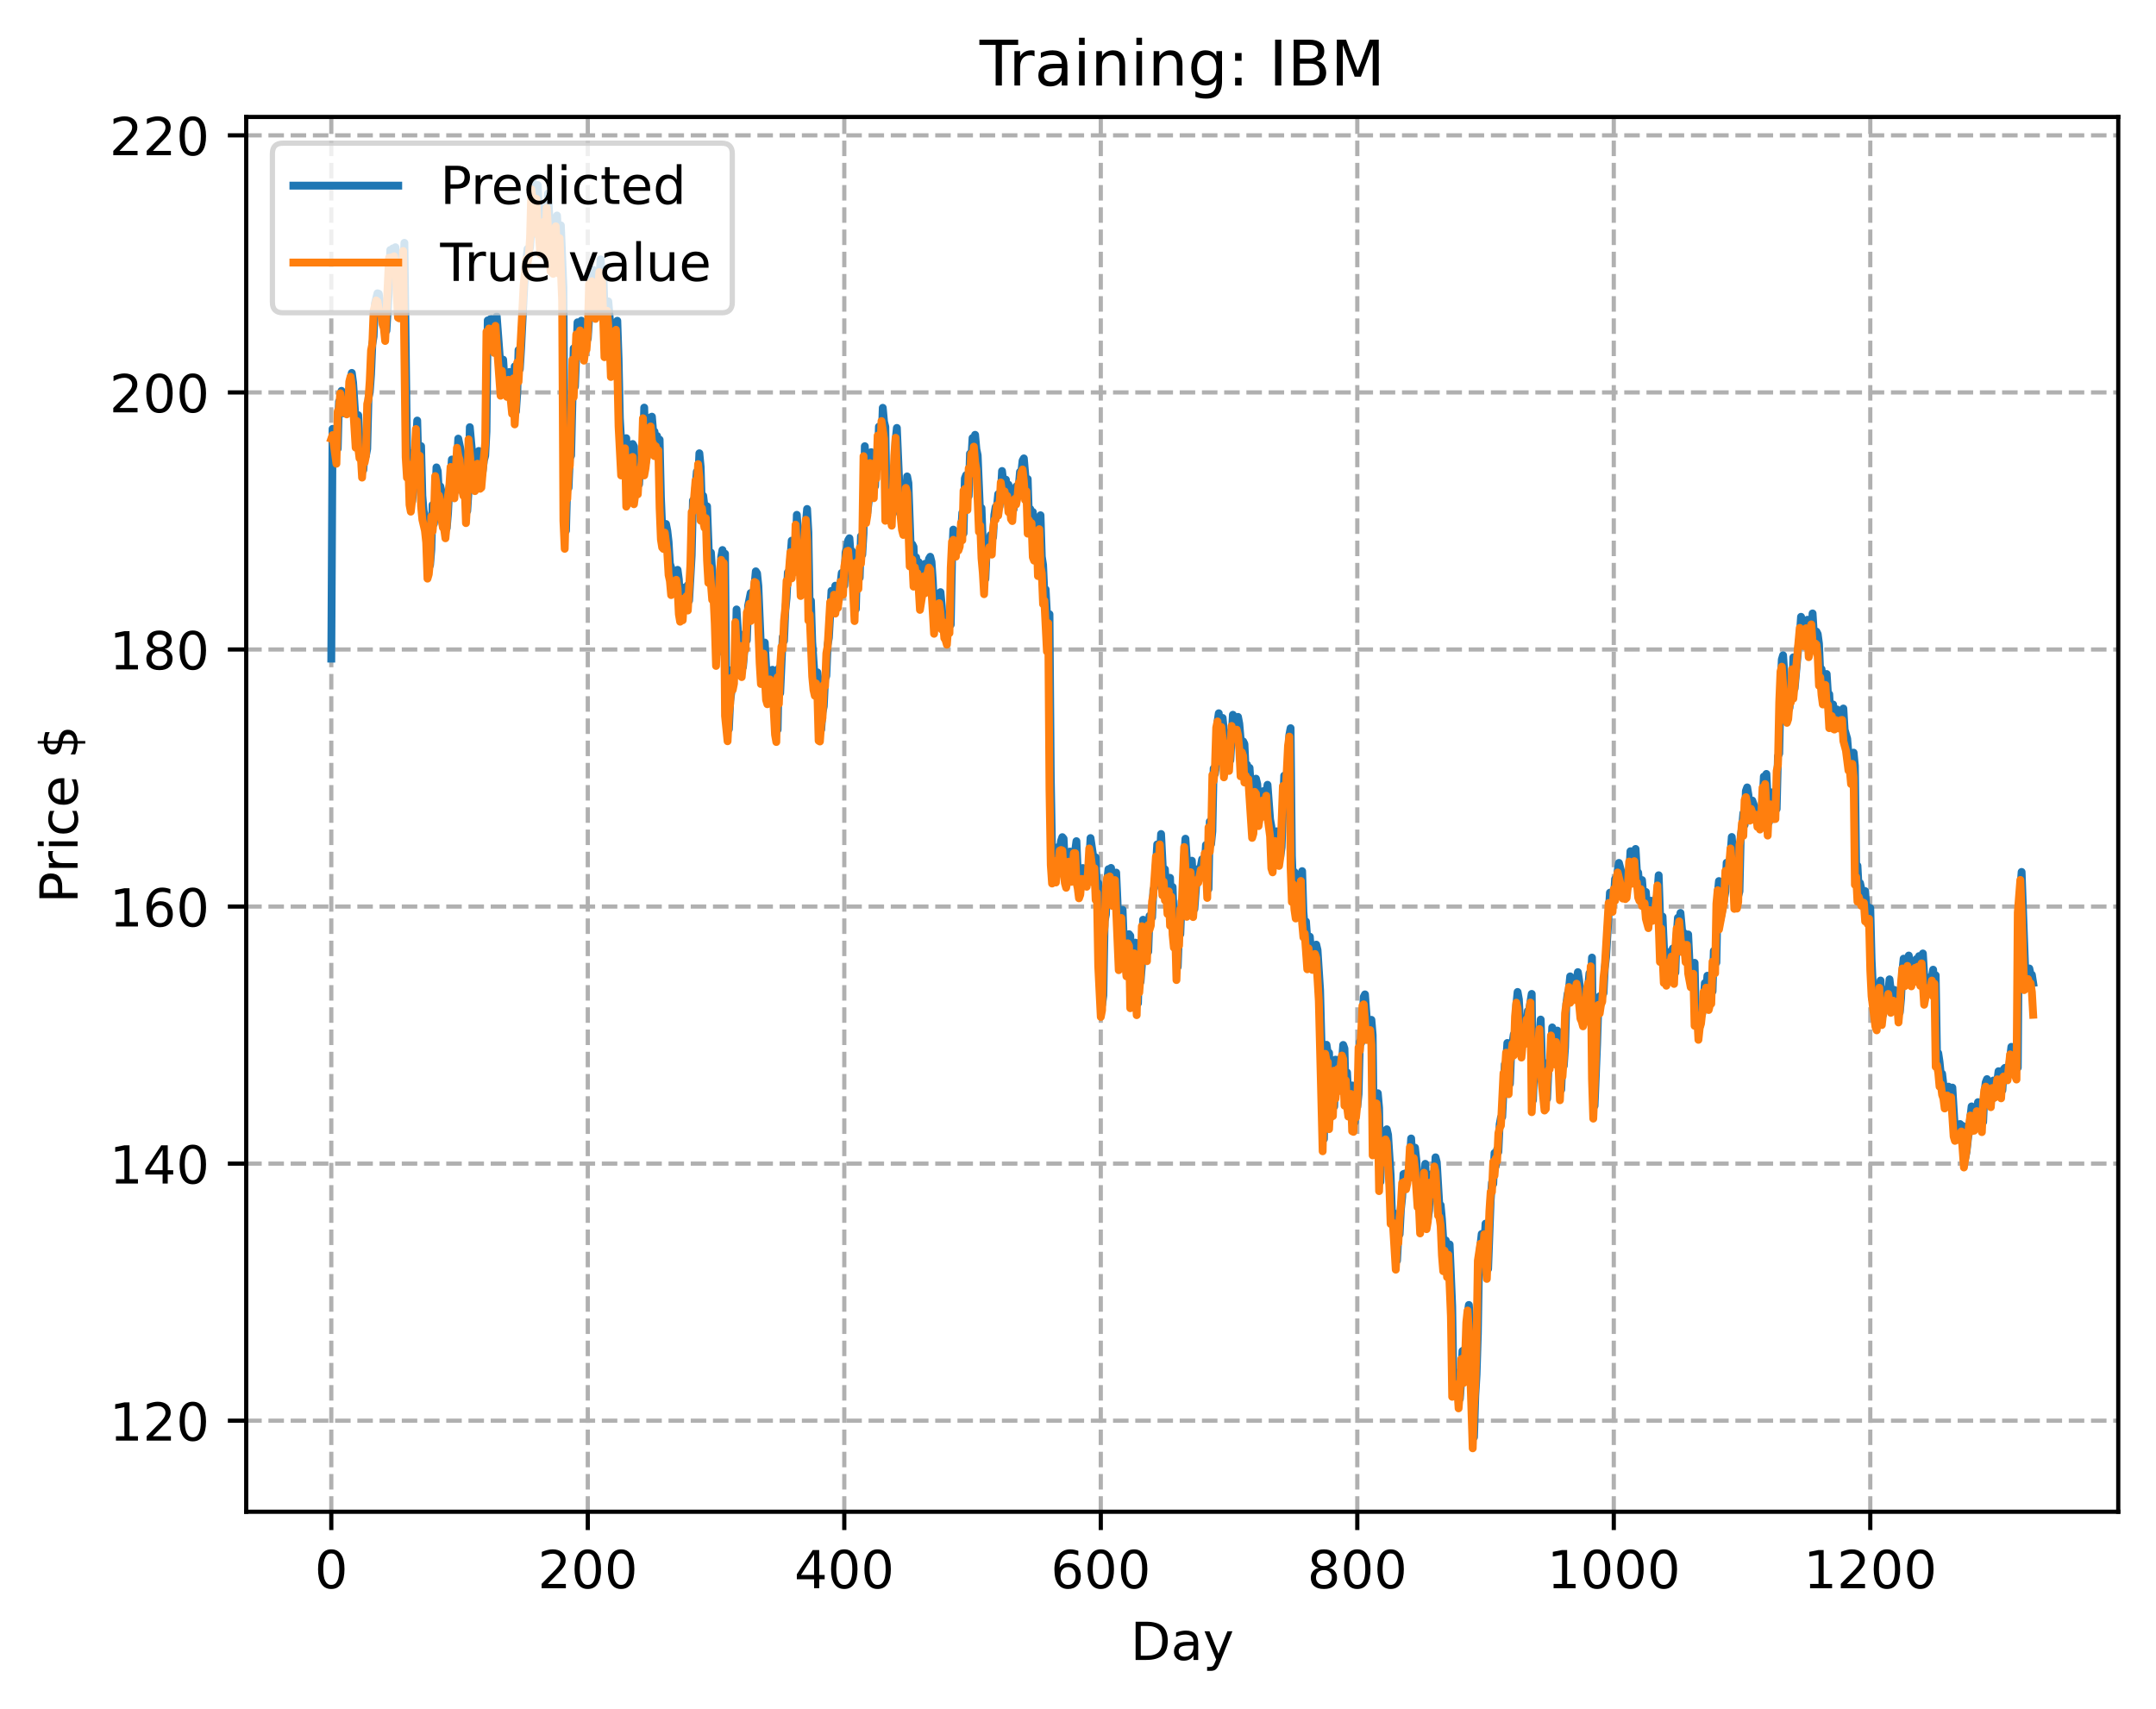 <?xml version="1.0" encoding="utf-8" standalone="no"?>
<!DOCTYPE svg PUBLIC "-//W3C//DTD SVG 1.1//EN"
  "http://www.w3.org/Graphics/SVG/1.1/DTD/svg11.dtd">
<!-- Created with matplotlib (https://matplotlib.org/) -->
<svg height="325.986pt" version="1.1" viewBox="0 0 411.286 325.986" width="411.286pt" xmlns="http://www.w3.org/2000/svg" xmlns:xlink="http://www.w3.org/1999/xlink">
 <defs>
  <style type="text/css">
*{stroke-linecap:butt;stroke-linejoin:round;}
  </style>
 </defs>
 <g id="figure_1">
  <g id="patch_1">
   <path d="M 0 325.986 
L 411.286 325.986 
L 411.286 0 
L 0 0 
z
" style="fill:#ffffff;"/>
  </g>
  <g id="axes_1">
   <g id="patch_2">
    <path d="M 46.966 288.43 
L 404.086 288.43 
L 404.086 22.318 
L 46.966 22.318 
z
" style="fill:#ffffff;"/>
   </g>
   <g id="matplotlib.axis_1">
    <g id="xtick_1">
     <g id="line2d_1">
      <path clip-path="url(#pef8be7363d)" d="M 63.198 288.43 
L 63.198 22.318 
" style="fill:none;stroke:#b0b0b0;stroke-dasharray:2.96,1.28;stroke-dashoffset:0;stroke-width:0.8;"/>
     </g>
     <g id="line2d_2">
      <defs>
       <path d="M 0 0 
L 0 3.5 
" id="m895baca534" style="stroke:#000000;stroke-width:0.8;"/>
      </defs>
      <g>
       <use style="stroke:#000000;stroke-width:0.8;" x="63.198" xlink:href="#m895baca534" y="288.43"/>
      </g>
     </g>
     <g id="text_1">
      <!-- 0 -->
      <defs>
       <path d="M 31.781 66.406 
Q 24.172 66.406 20.328 58.906 
Q 16.5 51.422 16.5 36.375 
Q 16.5 21.391 20.328 13.891 
Q 24.172 6.391 31.781 6.391 
Q 39.453 6.391 43.281 13.891 
Q 47.125 21.391 47.125 36.375 
Q 47.125 51.422 43.281 58.906 
Q 39.453 66.406 31.781 66.406 
z
M 31.781 74.219 
Q 44.047 74.219 50.516 64.516 
Q 56.984 54.828 56.984 36.375 
Q 56.984 17.969 50.516 8.266 
Q 44.047 -1.422 31.781 -1.422 
Q 19.531 -1.422 13.062 8.266 
Q 6.594 17.969 6.594 36.375 
Q 6.594 54.828 13.062 64.516 
Q 19.531 74.219 31.781 74.219 
z
" id="DejaVuSans-48"/>
      </defs>
      <g transform="translate(60.017 303.029)scale(0.1 -0.1)">
       <use xlink:href="#DejaVuSans-48"/>
      </g>
     </g>
    </g>
    <g id="xtick_2">
     <g id="line2d_3">
      <path clip-path="url(#pef8be7363d)" d="M 112.129 288.43 
L 112.129 22.318 
" style="fill:none;stroke:#b0b0b0;stroke-dasharray:2.96,1.28;stroke-dashoffset:0;stroke-width:0.8;"/>
     </g>
     <g id="line2d_4">
      <g>
       <use style="stroke:#000000;stroke-width:0.8;" x="112.129" xlink:href="#m895baca534" y="288.43"/>
      </g>
     </g>
     <g id="text_2">
      <!-- 200 -->
      <defs>
       <path d="M 19.188 8.297 
L 53.609 8.297 
L 53.609 0 
L 7.328 0 
L 7.328 8.297 
Q 12.938 14.109 22.625 23.891 
Q 32.328 33.688 34.812 36.531 
Q 39.547 41.844 41.422 45.531 
Q 43.312 49.219 43.312 52.781 
Q 43.312 58.594 39.234 62.25 
Q 35.156 65.922 28.609 65.922 
Q 23.969 65.922 18.812 64.312 
Q 13.672 62.703 7.812 59.422 
L 7.812 69.391 
Q 13.766 71.781 18.938 73 
Q 24.125 74.219 28.422 74.219 
Q 39.75 74.219 46.484 68.547 
Q 53.219 62.891 53.219 53.422 
Q 53.219 48.922 51.531 44.891 
Q 49.859 40.875 45.406 35.406 
Q 44.188 33.984 37.641 27.219 
Q 31.109 20.453 19.188 8.297 
z
" id="DejaVuSans-50"/>
      </defs>
      <g transform="translate(102.585 303.029)scale(0.1 -0.1)">
       <use xlink:href="#DejaVuSans-50"/>
       <use x="63.623" xlink:href="#DejaVuSans-48"/>
       <use x="127.246" xlink:href="#DejaVuSans-48"/>
      </g>
     </g>
    </g>
    <g id="xtick_3">
     <g id="line2d_5">
      <path clip-path="url(#pef8be7363d)" d="M 161.06 288.43 
L 161.06 22.318 
" style="fill:none;stroke:#b0b0b0;stroke-dasharray:2.96,1.28;stroke-dashoffset:0;stroke-width:0.8;"/>
     </g>
     <g id="line2d_6">
      <g>
       <use style="stroke:#000000;stroke-width:0.8;" x="161.06" xlink:href="#m895baca534" y="288.43"/>
      </g>
     </g>
     <g id="text_3">
      <!-- 400 -->
      <defs>
       <path d="M 37.797 64.312 
L 12.891 25.391 
L 37.797 25.391 
z
M 35.203 72.906 
L 47.609 72.906 
L 47.609 25.391 
L 58.016 25.391 
L 58.016 17.188 
L 47.609 17.188 
L 47.609 0 
L 37.797 0 
L 37.797 17.188 
L 4.891 17.188 
L 4.891 26.703 
z
" id="DejaVuSans-52"/>
      </defs>
      <g transform="translate(151.516 303.029)scale(0.1 -0.1)">
       <use xlink:href="#DejaVuSans-52"/>
       <use x="63.623" xlink:href="#DejaVuSans-48"/>
       <use x="127.246" xlink:href="#DejaVuSans-48"/>
      </g>
     </g>
    </g>
    <g id="xtick_4">
     <g id="line2d_7">
      <path clip-path="url(#pef8be7363d)" d="M 209.99 288.43 
L 209.99 22.318 
" style="fill:none;stroke:#b0b0b0;stroke-dasharray:2.96,1.28;stroke-dashoffset:0;stroke-width:0.8;"/>
     </g>
     <g id="line2d_8">
      <g>
       <use style="stroke:#000000;stroke-width:0.8;" x="209.99" xlink:href="#m895baca534" y="288.43"/>
      </g>
     </g>
     <g id="text_4">
      <!-- 600 -->
      <defs>
       <path d="M 33.016 40.375 
Q 26.375 40.375 22.484 35.828 
Q 18.609 31.297 18.609 23.391 
Q 18.609 15.531 22.484 10.953 
Q 26.375 6.391 33.016 6.391 
Q 39.656 6.391 43.531 10.953 
Q 47.406 15.531 47.406 23.391 
Q 47.406 31.297 43.531 35.828 
Q 39.656 40.375 33.016 40.375 
z
M 52.594 71.297 
L 52.594 62.312 
Q 48.875 64.062 45.094 64.984 
Q 41.312 65.922 37.594 65.922 
Q 27.828 65.922 22.672 59.328 
Q 17.531 52.734 16.797 39.406 
Q 19.672 43.656 24.016 45.922 
Q 28.375 48.188 33.594 48.188 
Q 44.578 48.188 50.953 41.516 
Q 57.328 34.859 57.328 23.391 
Q 57.328 12.156 50.688 5.359 
Q 44.047 -1.422 33.016 -1.422 
Q 20.359 -1.422 13.672 8.266 
Q 6.984 17.969 6.984 36.375 
Q 6.984 53.656 15.188 63.938 
Q 23.391 74.219 37.203 74.219 
Q 40.922 74.219 44.703 73.484 
Q 48.484 72.75 52.594 71.297 
z
" id="DejaVuSans-54"/>
      </defs>
      <g transform="translate(200.446 303.029)scale(0.1 -0.1)">
       <use xlink:href="#DejaVuSans-54"/>
       <use x="63.623" xlink:href="#DejaVuSans-48"/>
       <use x="127.246" xlink:href="#DejaVuSans-48"/>
      </g>
     </g>
    </g>
    <g id="xtick_5">
     <g id="line2d_9">
      <path clip-path="url(#pef8be7363d)" d="M 258.921 288.43 
L 258.921 22.318 
" style="fill:none;stroke:#b0b0b0;stroke-dasharray:2.96,1.28;stroke-dashoffset:0;stroke-width:0.8;"/>
     </g>
     <g id="line2d_10">
      <g>
       <use style="stroke:#000000;stroke-width:0.8;" x="258.921" xlink:href="#m895baca534" y="288.43"/>
      </g>
     </g>
     <g id="text_5">
      <!-- 800 -->
      <defs>
       <path d="M 31.781 34.625 
Q 24.75 34.625 20.719 30.859 
Q 16.703 27.094 16.703 20.516 
Q 16.703 13.922 20.719 10.156 
Q 24.75 6.391 31.781 6.391 
Q 38.812 6.391 42.859 10.172 
Q 46.922 13.969 46.922 20.516 
Q 46.922 27.094 42.891 30.859 
Q 38.875 34.625 31.781 34.625 
z
M 21.922 38.812 
Q 15.578 40.375 12.031 44.719 
Q 8.5 49.078 8.5 55.328 
Q 8.5 64.062 14.719 69.141 
Q 20.953 74.219 31.781 74.219 
Q 42.672 74.219 48.875 69.141 
Q 55.078 64.062 55.078 55.328 
Q 55.078 49.078 51.531 44.719 
Q 48 40.375 41.703 38.812 
Q 48.828 37.156 52.797 32.312 
Q 56.781 27.484 56.781 20.516 
Q 56.781 9.906 50.312 4.234 
Q 43.844 -1.422 31.781 -1.422 
Q 19.734 -1.422 13.25 4.234 
Q 6.781 9.906 6.781 20.516 
Q 6.781 27.484 10.781 32.312 
Q 14.797 37.156 21.922 38.812 
z
M 18.312 54.391 
Q 18.312 48.734 21.844 45.562 
Q 25.391 42.391 31.781 42.391 
Q 38.141 42.391 41.719 45.562 
Q 45.312 48.734 45.312 54.391 
Q 45.312 60.062 41.719 63.234 
Q 38.141 66.406 31.781 66.406 
Q 25.391 66.406 21.844 63.234 
Q 18.312 60.062 18.312 54.391 
z
" id="DejaVuSans-56"/>
      </defs>
      <g transform="translate(249.377 303.029)scale(0.1 -0.1)">
       <use xlink:href="#DejaVuSans-56"/>
       <use x="63.623" xlink:href="#DejaVuSans-48"/>
       <use x="127.246" xlink:href="#DejaVuSans-48"/>
      </g>
     </g>
    </g>
    <g id="xtick_6">
     <g id="line2d_11">
      <path clip-path="url(#pef8be7363d)" d="M 307.851 288.43 
L 307.851 22.318 
" style="fill:none;stroke:#b0b0b0;stroke-dasharray:2.96,1.28;stroke-dashoffset:0;stroke-width:0.8;"/>
     </g>
     <g id="line2d_12">
      <g>
       <use style="stroke:#000000;stroke-width:0.8;" x="307.851" xlink:href="#m895baca534" y="288.43"/>
      </g>
     </g>
     <g id="text_6">
      <!-- 1000 -->
      <defs>
       <path d="M 12.406 8.297 
L 28.516 8.297 
L 28.516 63.922 
L 10.984 60.406 
L 10.984 69.391 
L 28.422 72.906 
L 38.281 72.906 
L 38.281 8.297 
L 54.391 8.297 
L 54.391 0 
L 12.406 0 
z
" id="DejaVuSans-49"/>
      </defs>
      <g transform="translate(295.126 303.029)scale(0.1 -0.1)">
       <use xlink:href="#DejaVuSans-49"/>
       <use x="63.623" xlink:href="#DejaVuSans-48"/>
       <use x="127.246" xlink:href="#DejaVuSans-48"/>
       <use x="190.869" xlink:href="#DejaVuSans-48"/>
      </g>
     </g>
    </g>
    <g id="xtick_7">
     <g id="line2d_13">
      <path clip-path="url(#pef8be7363d)" d="M 356.782 288.43 
L 356.782 22.318 
" style="fill:none;stroke:#b0b0b0;stroke-dasharray:2.96,1.28;stroke-dashoffset:0;stroke-width:0.8;"/>
     </g>
     <g id="line2d_14">
      <g>
       <use style="stroke:#000000;stroke-width:0.8;" x="356.782" xlink:href="#m895baca534" y="288.43"/>
      </g>
     </g>
     <g id="text_7">
      <!-- 1200 -->
      <g transform="translate(344.057 303.029)scale(0.1 -0.1)">
       <use xlink:href="#DejaVuSans-49"/>
       <use x="63.623" xlink:href="#DejaVuSans-50"/>
       <use x="127.246" xlink:href="#DejaVuSans-48"/>
       <use x="190.869" xlink:href="#DejaVuSans-48"/>
      </g>
     </g>
    </g>
    <g id="text_8">
     <!-- Day -->
     <defs>
      <path d="M 19.672 64.797 
L 19.672 8.109 
L 31.594 8.109 
Q 46.688 8.109 53.688 14.938 
Q 60.688 21.781 60.688 36.531 
Q 60.688 51.172 53.688 57.984 
Q 46.688 64.797 31.594 64.797 
z
M 9.812 72.906 
L 30.078 72.906 
Q 51.266 72.906 61.172 64.094 
Q 71.094 55.281 71.094 36.531 
Q 71.094 17.672 61.125 8.828 
Q 51.172 0 30.078 0 
L 9.812 0 
z
" id="DejaVuSans-68"/>
      <path d="M 34.281 27.484 
Q 23.391 27.484 19.188 25 
Q 14.984 22.516 14.984 16.5 
Q 14.984 11.719 18.141 8.906 
Q 21.297 6.109 26.703 6.109 
Q 34.188 6.109 38.703 11.406 
Q 43.219 16.703 43.219 25.484 
L 43.219 27.484 
z
M 52.203 31.203 
L 52.203 0 
L 43.219 0 
L 43.219 8.297 
Q 40.141 3.328 35.547 0.953 
Q 30.953 -1.422 24.312 -1.422 
Q 15.922 -1.422 10.953 3.297 
Q 6 8.016 6 15.922 
Q 6 25.141 12.172 29.828 
Q 18.359 34.516 30.609 34.516 
L 43.219 34.516 
L 43.219 35.406 
Q 43.219 41.609 39.141 45 
Q 35.062 48.391 27.688 48.391 
Q 23 48.391 18.547 47.266 
Q 14.109 46.141 10.016 43.891 
L 10.016 52.203 
Q 14.938 54.109 19.578 55.047 
Q 24.219 56 28.609 56 
Q 40.484 56 46.344 49.844 
Q 52.203 43.703 52.203 31.203 
z
" id="DejaVuSans-97"/>
      <path d="M 32.172 -5.078 
Q 28.375 -14.844 24.75 -17.812 
Q 21.141 -20.797 15.094 -20.797 
L 7.906 -20.797 
L 7.906 -13.281 
L 13.188 -13.281 
Q 16.891 -13.281 18.938 -11.516 
Q 21 -9.766 23.484 -3.219 
L 25.094 0.875 
L 2.984 54.688 
L 12.5 54.688 
L 29.594 11.922 
L 46.688 54.688 
L 56.203 54.688 
z
" id="DejaVuSans-121"/>
     </defs>
     <g transform="translate(215.652 316.707)scale(0.1 -0.1)">
      <use xlink:href="#DejaVuSans-68"/>
      <use x="77.002" xlink:href="#DejaVuSans-97"/>
      <use x="138.281" xlink:href="#DejaVuSans-121"/>
     </g>
    </g>
   </g>
   <g id="matplotlib.axis_2">
    <g id="ytick_1">
     <g id="line2d_15">
      <path clip-path="url(#pef8be7363d)" d="M 46.966 271.061 
L 404.086 271.061 
" style="fill:none;stroke:#b0b0b0;stroke-dasharray:2.96,1.28;stroke-dashoffset:0;stroke-width:0.8;"/>
     </g>
     <g id="line2d_16">
      <defs>
       <path d="M 0 0 
L -3.5 0 
" id="m9f5c726b65" style="stroke:#000000;stroke-width:0.8;"/>
      </defs>
      <g>
       <use style="stroke:#000000;stroke-width:0.8;" x="46.966" xlink:href="#m9f5c726b65" y="271.061"/>
      </g>
     </g>
     <g id="text_9">
      <!-- 120 -->
      <g transform="translate(20.878 274.861)scale(0.1 -0.1)">
       <use xlink:href="#DejaVuSans-49"/>
       <use x="63.623" xlink:href="#DejaVuSans-50"/>
       <use x="127.246" xlink:href="#DejaVuSans-48"/>
      </g>
     </g>
    </g>
    <g id="ytick_2">
     <g id="line2d_17">
      <path clip-path="url(#pef8be7363d)" d="M 46.966 222.013 
L 404.086 222.013 
" style="fill:none;stroke:#b0b0b0;stroke-dasharray:2.96,1.28;stroke-dashoffset:0;stroke-width:0.8;"/>
     </g>
     <g id="line2d_18">
      <g>
       <use style="stroke:#000000;stroke-width:0.8;" x="46.966" xlink:href="#m9f5c726b65" y="222.013"/>
      </g>
     </g>
     <g id="text_10">
      <!-- 140 -->
      <g transform="translate(20.878 225.812)scale(0.1 -0.1)">
       <use xlink:href="#DejaVuSans-49"/>
       <use x="63.623" xlink:href="#DejaVuSans-52"/>
       <use x="127.246" xlink:href="#DejaVuSans-48"/>
      </g>
     </g>
    </g>
    <g id="ytick_3">
     <g id="line2d_19">
      <path clip-path="url(#pef8be7363d)" d="M 46.966 172.964 
L 404.086 172.964 
" style="fill:none;stroke:#b0b0b0;stroke-dasharray:2.96,1.28;stroke-dashoffset:0;stroke-width:0.8;"/>
     </g>
     <g id="line2d_20">
      <g>
       <use style="stroke:#000000;stroke-width:0.8;" x="46.966" xlink:href="#m9f5c726b65" y="172.964"/>
      </g>
     </g>
     <g id="text_11">
      <!-- 160 -->
      <g transform="translate(20.878 176.764)scale(0.1 -0.1)">
       <use xlink:href="#DejaVuSans-49"/>
       <use x="63.623" xlink:href="#DejaVuSans-54"/>
       <use x="127.246" xlink:href="#DejaVuSans-48"/>
      </g>
     </g>
    </g>
    <g id="ytick_4">
     <g id="line2d_21">
      <path clip-path="url(#pef8be7363d)" d="M 46.966 123.916 
L 404.086 123.916 
" style="fill:none;stroke:#b0b0b0;stroke-dasharray:2.96,1.28;stroke-dashoffset:0;stroke-width:0.8;"/>
     </g>
     <g id="line2d_22">
      <g>
       <use style="stroke:#000000;stroke-width:0.8;" x="46.966" xlink:href="#m9f5c726b65" y="123.916"/>
      </g>
     </g>
     <g id="text_12">
      <!-- 180 -->
      <g transform="translate(20.878 127.715)scale(0.1 -0.1)">
       <use xlink:href="#DejaVuSans-49"/>
       <use x="63.623" xlink:href="#DejaVuSans-56"/>
       <use x="127.246" xlink:href="#DejaVuSans-48"/>
      </g>
     </g>
    </g>
    <g id="ytick_5">
     <g id="line2d_23">
      <path clip-path="url(#pef8be7363d)" d="M 46.966 74.867 
L 404.086 74.867 
" style="fill:none;stroke:#b0b0b0;stroke-dasharray:2.96,1.28;stroke-dashoffset:0;stroke-width:0.8;"/>
     </g>
     <g id="line2d_24">
      <g>
       <use style="stroke:#000000;stroke-width:0.8;" x="46.966" xlink:href="#m9f5c726b65" y="74.867"/>
      </g>
     </g>
     <g id="text_13">
      <!-- 200 -->
      <g transform="translate(20.878 78.667)scale(0.1 -0.1)">
       <use xlink:href="#DejaVuSans-50"/>
       <use x="63.623" xlink:href="#DejaVuSans-48"/>
       <use x="127.246" xlink:href="#DejaVuSans-48"/>
      </g>
     </g>
    </g>
    <g id="ytick_6">
     <g id="line2d_25">
      <path clip-path="url(#pef8be7363d)" d="M 46.966 25.819 
L 404.086 25.819 
" style="fill:none;stroke:#b0b0b0;stroke-dasharray:2.96,1.28;stroke-dashoffset:0;stroke-width:0.8;"/>
     </g>
     <g id="line2d_26">
      <g>
       <use style="stroke:#000000;stroke-width:0.8;" x="46.966" xlink:href="#m9f5c726b65" y="25.819"/>
      </g>
     </g>
     <g id="text_14">
      <!-- 220 -->
      <g transform="translate(20.878 29.618)scale(0.1 -0.1)">
       <use xlink:href="#DejaVuSans-50"/>
       <use x="63.623" xlink:href="#DejaVuSans-50"/>
       <use x="127.246" xlink:href="#DejaVuSans-48"/>
      </g>
     </g>
    </g>
    <g id="text_15">
     <!-- Price $ -->
     <defs>
      <path d="M 19.672 64.797 
L 19.672 37.406 
L 32.078 37.406 
Q 38.969 37.406 42.719 40.969 
Q 46.484 44.531 46.484 51.125 
Q 46.484 57.672 42.719 61.234 
Q 38.969 64.797 32.078 64.797 
z
M 9.812 72.906 
L 32.078 72.906 
Q 44.344 72.906 50.609 67.359 
Q 56.891 61.812 56.891 51.125 
Q 56.891 40.328 50.609 34.812 
Q 44.344 29.297 32.078 29.297 
L 19.672 29.297 
L 19.672 0 
L 9.812 0 
z
" id="DejaVuSans-80"/>
      <path d="M 41.109 46.297 
Q 39.594 47.172 37.812 47.578 
Q 36.031 48 33.891 48 
Q 26.266 48 22.188 43.047 
Q 18.109 38.094 18.109 28.812 
L 18.109 0 
L 9.078 0 
L 9.078 54.688 
L 18.109 54.688 
L 18.109 46.188 
Q 20.953 51.172 25.484 53.578 
Q 30.031 56 36.531 56 
Q 37.453 56 38.578 55.875 
Q 39.703 55.766 41.062 55.516 
z
" id="DejaVuSans-114"/>
      <path d="M 9.422 54.688 
L 18.406 54.688 
L 18.406 0 
L 9.422 0 
z
M 9.422 75.984 
L 18.406 75.984 
L 18.406 64.594 
L 9.422 64.594 
z
" id="DejaVuSans-105"/>
      <path d="M 48.781 52.594 
L 48.781 44.188 
Q 44.969 46.297 41.141 47.344 
Q 37.312 48.391 33.406 48.391 
Q 24.656 48.391 19.812 42.844 
Q 14.984 37.312 14.984 27.297 
Q 14.984 17.281 19.812 11.734 
Q 24.656 6.203 33.406 6.203 
Q 37.312 6.203 41.141 7.25 
Q 44.969 8.297 48.781 10.406 
L 48.781 2.094 
Q 45.016 0.344 40.984 -0.531 
Q 36.969 -1.422 32.422 -1.422 
Q 20.062 -1.422 12.781 6.344 
Q 5.516 14.109 5.516 27.297 
Q 5.516 40.672 12.859 48.328 
Q 20.219 56 33.016 56 
Q 37.156 56 41.109 55.141 
Q 45.062 54.297 48.781 52.594 
z
" id="DejaVuSans-99"/>
      <path d="M 56.203 29.594 
L 56.203 25.203 
L 14.891 25.203 
Q 15.484 15.922 20.484 11.062 
Q 25.484 6.203 34.422 6.203 
Q 39.594 6.203 44.453 7.469 
Q 49.312 8.734 54.109 11.281 
L 54.109 2.781 
Q 49.266 0.734 44.188 -0.344 
Q 39.109 -1.422 33.891 -1.422 
Q 20.797 -1.422 13.156 6.188 
Q 5.516 13.812 5.516 26.812 
Q 5.516 40.234 12.766 48.109 
Q 20.016 56 32.328 56 
Q 43.359 56 49.781 48.891 
Q 56.203 41.797 56.203 29.594 
z
M 47.219 32.234 
Q 47.125 39.594 43.094 43.984 
Q 39.062 48.391 32.422 48.391 
Q 24.906 48.391 20.391 44.141 
Q 15.875 39.891 15.188 32.172 
z
" id="DejaVuSans-101"/>
      <path id="DejaVuSans-32"/>
      <path d="M 33.797 -14.703 
L 28.906 -14.703 
L 28.859 0 
Q 23.734 0.094 18.609 1.188 
Q 13.484 2.297 8.297 4.5 
L 8.297 13.281 
Q 13.281 10.156 18.375 8.562 
Q 23.484 6.984 28.906 6.938 
L 28.906 29.203 
Q 18.109 30.953 13.203 35.156 
Q 8.297 39.359 8.297 46.688 
Q 8.297 54.641 13.625 59.219 
Q 18.953 63.812 28.906 64.5 
L 28.906 75.984 
L 33.797 75.984 
L 33.797 64.656 
Q 38.328 64.453 42.578 63.688 
Q 46.828 62.938 50.875 61.625 
L 50.875 53.078 
Q 46.828 55.125 42.547 56.25 
Q 38.281 57.375 33.797 57.562 
L 33.797 36.719 
Q 44.875 35.016 50.094 30.609 
Q 55.328 26.219 55.328 18.609 
Q 55.328 10.359 49.781 5.594 
Q 44.234 0.828 33.797 0.094 
z
M 28.906 37.594 
L 28.906 57.625 
Q 23.25 56.984 20.266 54.391 
Q 17.281 51.812 17.281 47.516 
Q 17.281 43.312 20.031 40.969 
Q 22.797 38.625 28.906 37.594 
z
M 33.797 28.219 
L 33.797 7.078 
Q 39.984 7.906 43.141 10.594 
Q 46.297 13.281 46.297 17.672 
Q 46.297 21.969 43.281 24.5 
Q 40.281 27.047 33.797 28.219 
z
" id="DejaVuSans-36"/>
     </defs>
     <g transform="translate(14.798 172.342)rotate(-90)scale(0.1 -0.1)">
      <use xlink:href="#DejaVuSans-80"/>
      <use x="58.553" xlink:href="#DejaVuSans-114"/>
      <use x="99.666" xlink:href="#DejaVuSans-105"/>
      <use x="127.449" xlink:href="#DejaVuSans-99"/>
      <use x="182.43" xlink:href="#DejaVuSans-101"/>
      <use x="243.953" xlink:href="#DejaVuSans-32"/>
      <use x="275.74" xlink:href="#DejaVuSans-36"/>
     </g>
    </g>
   </g>
   <g id="line2d_27">
    <path clip-path="url(#pef8be7363d)" d="M 63.198 125.661 
L 63.443 81.82 
L 63.688 87.017 
L 64.177 84.403 
L 64.422 85.617 
L 64.666 76.607 
L 64.911 76.643 
L 65.156 74.57 
L 65.645 78.873 
L 65.89 76.697 
L 66.134 77.232 
L 66.379 78.753 
L 66.623 78.471 
L 66.868 72.246 
L 67.113 71.146 
L 67.357 72.996 
L 68.091 84.183 
L 68.336 79.215 
L 68.581 84.26 
L 68.825 86.263 
L 69.07 85.574 
L 69.315 89.655 
L 69.559 86.191 
L 69.804 86.932 
L 70.049 85.64 
L 70.293 75.95 
L 70.538 74.819 
L 70.783 71.423 
L 71.027 65.66 
L 71.272 64.19 
L 71.517 57.945 
L 72.006 55.955 
L 72.251 56.037 
L 72.495 57.53 
L 72.984 58.588 
L 73.229 60.246 
L 73.474 60.86 
L 73.718 63.1 
L 74.208 54.965 
L 74.452 47.687 
L 74.697 49.136 
L 74.942 47.389 
L 75.186 47.538 
L 75.431 47.17 
L 75.676 48.992 
L 76.165 58.579 
L 76.41 58.876 
L 76.654 53.944 
L 76.899 51.388 
L 77.144 46.328 
L 77.633 85.116 
L 77.878 88.708 
L 78.122 86.388 
L 78.367 94.229 
L 78.611 95.703 
L 78.856 93.668 
L 79.59 80.234 
L 79.835 89.155 
L 80.079 87.557 
L 80.324 85.115 
L 80.569 94.573 
L 80.813 97.489 
L 81.303 99.533 
L 81.547 101.806 
L 81.792 108.353 
L 82.037 107.829 
L 82.281 104.89 
L 82.526 96.325 
L 82.771 99.942 
L 83.015 97.181 
L 83.26 89.173 
L 83.505 89.895 
L 83.749 94.552 
L 83.994 92.786 
L 84.239 93.879 
L 84.483 97.274 
L 84.728 98.626 
L 84.972 98.89 
L 85.217 100.77 
L 85.462 97.898 
L 85.706 93.147 
L 85.951 91.306 
L 86.196 87.678 
L 86.685 92.452 
L 86.93 93.621 
L 87.419 83.686 
L 87.908 86.025 
L 88.398 91.572 
L 88.642 92.206 
L 88.887 91.239 
L 89.132 97.49 
L 89.376 93.721 
L 89.621 81.5 
L 90.355 89.574 
L 90.599 90.729 
L 90.844 91.318 
L 91.089 90.17 
L 91.333 86.04 
L 91.578 90.524 
L 91.823 91.209 
L 92.067 89.933 
L 92.312 87.844 
L 92.557 86.966 
L 92.801 82.321 
L 93.046 61.126 
L 93.291 62.039 
L 93.535 60.897 
L 93.78 60.813 
L 94.025 63.141 
L 94.514 64.652 
L 94.759 60.37 
L 95.737 73.432 
L 95.982 68.616 
L 96.227 72.189 
L 96.471 72.471 
L 96.716 72.027 
L 96.96 73.788 
L 97.205 70.963 
L 97.45 72.287 
L 97.939 76.877 
L 98.184 69.905 
L 98.428 78.517 
L 98.673 74.947 
L 98.918 66.781 
L 99.162 70.439 
L 99.407 66.479 
L 99.896 56.678 
L 100.141 52.29 
L 100.63 47.488 
L 100.875 48.038 
L 101.12 47.162 
L 101.364 42.887 
L 101.609 34.414 
L 101.854 36.553 
L 102.098 40.354 
L 102.343 39.684 
L 102.587 35.307 
L 102.832 41.864 
L 103.077 42.999 
L 103.321 46.936 
L 103.566 41.881 
L 103.811 45.644 
L 104.055 39.605 
L 104.3 41.708 
L 104.545 36.904 
L 105.279 49.918 
L 105.523 49.492 
L 105.768 49.696 
L 106.013 42.606 
L 106.257 41.118 
L 106.747 49.712 
L 106.991 42.999 
L 107.481 54.853 
L 107.725 98.036 
L 107.97 101.255 
L 108.215 92.303 
L 108.459 93.083 
L 108.704 87.383 
L 108.948 86.925 
L 109.438 66.455 
L 109.682 73.756 
L 110.172 61.493 
L 110.416 66.372 
L 110.906 61.18 
L 111.15 65.031 
L 111.395 61.735 
L 111.64 66.557 
L 111.884 65.148 
L 112.129 64.613 
L 112.374 60.733 
L 112.618 52.673 
L 112.863 54.418 
L 113.108 51.462 
L 113.352 55.715 
L 113.597 57.971 
L 113.842 58.559 
L 114.086 53.582 
L 114.331 52.932 
L 114.575 49.484 
L 114.82 52.801 
L 115.065 51.619 
L 115.554 65.763 
L 115.799 62.91 
L 116.043 57.506 
L 116.533 63.239 
L 116.777 70.019 
L 117.022 63.562 
L 117.267 67.54 
L 117.511 65.759 
L 117.756 61.196 
L 118.001 68.431 
L 118.245 79.798 
L 118.735 88.593 
L 118.979 84.676 
L 119.224 85.023 
L 119.469 83.603 
L 119.713 94.756 
L 120.203 93.638 
L 120.692 84.71 
L 120.936 85.168 
L 121.181 94.101 
L 121.426 90.974 
L 121.67 89.997 
L 121.915 92.404 
L 122.16 87.362 
L 122.404 87.58 
L 122.649 86.067 
L 122.894 77.768 
L 123.138 88.453 
L 123.383 87.257 
L 123.628 84.897 
L 123.872 80.866 
L 124.117 79.615 
L 124.362 79.497 
L 124.606 82.429 
L 124.851 82.336 
L 125.096 84.724 
L 125.34 83.171 
L 125.585 84.737 
L 125.83 83.878 
L 126.074 94.789 
L 126.319 100.66 
L 126.808 102.549 
L 127.053 99.973 
L 127.297 101.24 
L 127.542 103.367 
L 127.787 107.525 
L 128.031 108.281 
L 128.276 111.409 
L 128.765 109.251 
L 129.01 109.372 
L 129.255 108.726 
L 129.499 110.554 
L 129.744 115.198 
L 129.989 116.285 
L 130.233 115.225 
L 130.478 116.082 
L 130.723 112.042 
L 130.967 114.246 
L 131.212 111.639 
L 131.457 114.593 
L 131.946 105.978 
L 132.191 95.486 
L 132.435 95.829 
L 132.924 89.988 
L 133.169 92.117 
L 133.414 86.479 
L 133.658 89.062 
L 133.903 97.241 
L 134.148 94.591 
L 134.637 98.792 
L 134.882 96.591 
L 135.371 109.403 
L 135.616 105.42 
L 136.105 112.38 
L 136.35 111.836 
L 136.594 117.046 
L 136.839 124.627 
L 137.573 106.295 
L 137.818 104.942 
L 138.062 110.812 
L 138.307 105.639 
L 138.551 133.861 
L 139.041 139.131 
L 139.285 133.785 
L 139.53 131.972 
L 139.775 127.718 
L 140.019 129.295 
L 140.264 128.609 
L 140.509 116.274 
L 140.998 124.096 
L 141.243 123.788 
L 141.487 121.109 
L 141.732 127.259 
L 142.221 121.411 
L 142.466 122.163 
L 142.711 115.588 
L 143.2 113.143 
L 143.445 117.004 
L 144.178 109.005 
L 144.423 109.394 
L 144.668 111.78 
L 145.157 123.572 
L 145.402 128.191 
L 145.646 124.133 
L 145.891 122.593 
L 146.38 131.369 
L 146.625 132.153 
L 146.87 130.771 
L 147.114 127.886 
L 147.359 127.788 
L 147.604 128.292 
L 148.093 137.735 
L 148.338 139.235 
L 148.582 127.495 
L 148.827 132.253 
L 149.316 121.539 
L 149.561 122.274 
L 149.806 116.519 
L 150.05 114.093 
L 150.295 109.205 
L 150.539 109.875 
L 151.029 103.15 
L 151.273 108.596 
L 151.518 105.464 
L 151.763 107.06 
L 152.007 98.226 
L 152.252 102.043 
L 152.497 104.029 
L 152.741 104.09 
L 152.986 111.691 
L 153.475 102.676 
L 153.965 97.108 
L 154.209 101.558 
L 154.454 116.1 
L 154.699 114.61 
L 154.943 122.497 
L 155.433 129.556 
L 155.677 130.364 
L 155.922 128.275 
L 156.166 130.142 
L 156.411 138.882 
L 156.656 139.188 
L 156.9 135.93 
L 157.145 134.761 
L 157.39 129.566 
L 157.634 128.968 
L 157.879 123.091 
L 158.124 121.669 
L 158.613 112.724 
L 159.102 115.103 
L 159.347 111.743 
L 159.592 114.907 
L 159.836 113.542 
L 160.081 113.81 
L 160.57 109.309 
L 160.815 109.475 
L 161.06 111.713 
L 161.304 105.389 
L 161.549 104.698 
L 161.794 103.111 
L 162.038 102.695 
L 162.283 105.906 
L 162.527 105.141 
L 162.772 106.632 
L 163.261 116.235 
L 163.506 107.516 
L 163.751 105.469 
L 163.995 110.237 
L 164.24 102.295 
L 164.485 105.836 
L 164.729 101.766 
L 164.974 85.132 
L 165.463 97.837 
L 165.708 95.73 
L 166.197 86.267 
L 166.687 90.622 
L 166.931 92.757 
L 167.176 86.379 
L 167.421 89.271 
L 167.665 81.397 
L 167.91 83.51 
L 168.154 84.645 
L 168.399 77.806 
L 168.644 80.455 
L 168.888 81.442 
L 169.133 96.972 
L 169.378 90.989 
L 169.622 91.414 
L 169.867 93.116 
L 170.356 97.945 
L 170.846 84.037 
L 171.09 81.645 
L 171.58 93.154 
L 171.824 92.811 
L 172.069 96.41 
L 172.558 99.674 
L 172.803 96.791 
L 173.048 90.898 
L 173.292 92.162 
L 173.782 106.019 
L 174.026 103.847 
L 174.271 104.335 
L 174.515 109.995 
L 174.76 106.335 
L 175.005 108.247 
L 175.249 107.238 
L 175.494 109.491 
L 175.739 113.856 
L 175.983 111.613 
L 176.228 111.606 
L 176.473 107.56 
L 176.717 110.149 
L 176.962 110.49 
L 177.207 106.64 
L 177.451 106.224 
L 177.696 107.168 
L 177.941 110.696 
L 178.185 116.067 
L 178.43 117.848 
L 178.675 114.646 
L 179.164 116.044 
L 179.409 112.977 
L 179.653 115.576 
L 179.898 119.367 
L 180.142 117.217 
L 180.387 119.696 
L 180.876 120.879 
L 181.121 118.206 
L 181.366 119.192 
L 181.61 106.941 
L 181.855 101.045 
L 182.1 101.288 
L 182.589 104.615 
L 182.834 101.515 
L 183.078 103.263 
L 183.323 102.014 
L 183.568 97.84 
L 183.812 101.745 
L 184.057 91.264 
L 184.302 90.65 
L 184.791 94.636 
L 185.036 86.546 
L 185.28 87.823 
L 185.525 83.562 
L 185.77 86.011 
L 186.014 82.958 
L 186.259 85.701 
L 186.503 86.863 
L 186.993 98.607 
L 187.237 96.923 
L 187.482 103.514 
L 187.971 110.464 
L 188.216 104.984 
L 188.461 103.129 
L 188.705 103.973 
L 188.95 102.103 
L 189.195 102.385 
L 189.439 102.496 
L 189.684 98.239 
L 189.929 96.727 
L 190.173 96.804 
L 190.418 94.265 
L 190.663 96.654 
L 190.907 94.505 
L 191.152 89.863 
L 191.397 92.023 
L 191.641 92.438 
L 191.886 91.509 
L 192.13 93.665 
L 192.375 92.463 
L 192.62 95.393 
L 192.864 93.932 
L 193.109 96.86 
L 193.354 97.185 
L 193.598 93.506 
L 193.843 92.824 
L 194.088 94.341 
L 194.332 92.927 
L 194.577 90.016 
L 194.822 90.224 
L 195.066 87.88 
L 195.311 87.456 
L 195.8 93.086 
L 196.045 91.385 
L 196.29 99.102 
L 196.534 97.104 
L 196.779 97.746 
L 197.024 97.677 
L 197.268 103.818 
L 197.513 105.138 
L 197.758 99.958 
L 198.002 99.616 
L 198.247 107.573 
L 198.491 98.308 
L 198.736 106.202 
L 198.981 107.766 
L 199.225 113.195 
L 199.47 112.454 
L 199.959 121.597 
L 200.204 117.187 
L 200.449 148.27 
L 200.693 162.534 
L 200.938 165.745 
L 201.183 163.941 
L 201.427 165.132 
L 201.672 165.755 
L 201.917 161.576 
L 202.161 162.211 
L 202.406 160.439 
L 202.651 159.719 
L 202.895 160.009 
L 203.14 164.93 
L 203.385 166.595 
L 203.629 167.408 
L 203.874 165.688 
L 204.118 162.471 
L 204.363 162.714 
L 204.608 166.115 
L 205.342 160.488 
L 205.586 166.062 
L 206.076 168.866 
L 206.32 168.575 
L 206.565 165.614 
L 206.81 166.754 
L 207.054 166.541 
L 207.299 165.924 
L 207.544 167.418 
L 207.788 164.567 
L 208.033 159.9 
L 208.522 163.233 
L 208.767 166.341 
L 209.012 163.573 
L 209.256 169.756 
L 209.501 168.463 
L 209.746 182.763 
L 210.235 191.724 
L 210.479 189.92 
L 210.724 175.762 
L 210.969 174.472 
L 211.213 167.935 
L 211.458 165.829 
L 211.703 167.048 
L 211.947 165.594 
L 212.192 169.655 
L 212.437 170.856 
L 212.681 170.089 
L 212.926 166.486 
L 213.171 171.924 
L 213.415 179.989 
L 213.66 182.747 
L 213.905 174.67 
L 214.149 173.594 
L 214.394 179.833 
L 214.639 179.136 
L 214.883 180.732 
L 215.128 183.902 
L 215.373 178.233 
L 215.617 178.544 
L 215.862 190.239 
L 216.106 182.411 
L 216.351 180.704 
L 216.596 179.85 
L 217.085 191.427 
L 217.33 182.152 
L 217.574 187.337 
L 217.819 184.294 
L 218.064 175.479 
L 218.308 178.534 
L 218.553 176.22 
L 219.042 181.582 
L 219.287 174.748 
L 219.532 175.302 
L 219.776 175.034 
L 220.021 169.771 
L 220.266 169.151 
L 220.755 161.1 
L 221 162.012 
L 221.244 163.732 
L 221.489 159.12 
L 221.978 168.777 
L 222.223 165.843 
L 222.467 169.774 
L 222.712 168.465 
L 222.957 172.057 
L 223.201 167.48 
L 223.446 174.323 
L 223.691 169.227 
L 223.935 175.921 
L 224.18 178.735 
L 224.425 175.474 
L 224.669 184.478 
L 224.914 177.814 
L 225.159 178.25 
L 225.403 171.907 
L 225.648 171.424 
L 225.893 163.725 
L 226.137 160.019 
L 226.382 163.657 
L 226.627 172.868 
L 226.871 169.033 
L 227.116 169.462 
L 227.361 164.219 
L 227.85 173.427 
L 228.339 166.787 
L 228.584 165.788 
L 228.828 166.583 
L 229.318 163.939 
L 229.562 165.033 
L 229.807 165.571 
L 230.052 161.211 
L 230.296 163.555 
L 230.541 169.613 
L 230.786 156.731 
L 231.03 161.061 
L 231.275 158.596 
L 231.52 146.622 
L 231.764 147.65 
L 232.009 145.832 
L 232.254 137.741 
L 232.498 136.084 
L 232.743 143.395 
L 232.988 137.966 
L 233.232 136.976 
L 233.477 139.396 
L 233.722 146.636 
L 234.211 139.863 
L 234.455 144.12 
L 234.7 145.059 
L 235.189 136.374 
L 235.679 139.371 
L 235.923 137.568 
L 236.168 136.775 
L 236.413 138.071 
L 236.657 140.901 
L 236.902 145.527 
L 237.147 141.446 
L 237.391 141.935 
L 237.636 147.043 
L 237.881 145.881 
L 238.125 147.376 
L 238.37 146.496 
L 239.104 157.576 
L 239.349 157.146 
L 239.593 148.568 
L 239.838 149.592 
L 240.082 153.956 
L 240.327 155.328 
L 241.061 150.92 
L 241.306 154.054 
L 241.795 149.731 
L 242.284 156.317 
L 242.529 157.677 
L 242.774 163.374 
L 243.018 164.33 
L 243.263 159.828 
L 243.508 158.602 
L 243.752 159.59 
L 243.997 159.06 
L 244.242 163.363 
L 244.486 161.643 
L 244.976 147.992 
L 245.22 150.203 
L 245.465 150.607 
L 245.954 140.23 
L 246.199 138.934 
L 246.443 163.328 
L 246.688 169.76 
L 246.933 166.378 
L 247.177 171.174 
L 247.422 173.107 
L 247.911 168.38 
L 248.156 168.527 
L 248.401 166.206 
L 248.645 173.964 
L 248.89 177.005 
L 249.135 175.825 
L 249.624 182.537 
L 249.869 178.708 
L 250.113 182.027 
L 250.358 180.303 
L 250.603 182.851 
L 251.092 180.228 
L 251.337 181.272 
L 251.826 188.919 
L 252.56 217.316 
L 252.804 203.453 
L 253.049 199.333 
L 253.294 200.953 
L 253.538 200.864 
L 253.783 213.284 
L 254.272 203.503 
L 254.517 211.114 
L 254.762 202.173 
L 255.006 207.491 
L 255.496 202.149 
L 255.74 206.341 
L 256.23 199.366 
L 256.474 200.044 
L 256.719 209.238 
L 256.964 204.609 
L 257.208 209.05 
L 257.453 210.889 
L 257.697 209.408 
L 257.942 207.097 
L 258.187 213.456 
L 258.431 214.125 
L 258.676 208.589 
L 258.921 211.179 
L 259.165 208.736 
L 259.41 198.764 
L 259.655 199.009 
L 259.899 195.691 
L 260.144 190.204 
L 260.389 189.721 
L 260.878 196.318 
L 261.123 195.073 
L 261.612 194.577 
L 261.857 197.466 
L 262.101 218.007 
L 262.346 217.567 
L 262.591 209.642 
L 262.835 208.579 
L 263.08 211.369 
L 263.325 225.496 
L 263.569 217.662 
L 263.814 218.233 
L 264.058 220.036 
L 264.303 219.396 
L 264.548 215.459 
L 264.792 216.502 
L 265.282 224.198 
L 265.526 231.357 
L 265.771 231.333 
L 266.016 232.532 
L 266.505 240.515 
L 266.75 235.853 
L 266.994 235.499 
L 267.239 230.729 
L 267.484 228.425 
L 267.728 223.998 
L 268.218 223.839 
L 268.462 225.119 
L 268.707 223.772 
L 268.952 221.414 
L 269.196 217.214 
L 269.441 221.267 
L 269.685 222.639 
L 269.93 218.961 
L 270.175 221.185 
L 270.664 228.257 
L 270.909 227.758 
L 271.153 233.312 
L 271.398 230.21 
L 271.887 222.051 
L 272.377 232.6 
L 272.621 230.957 
L 272.866 225.181 
L 273.111 224.02 
L 273.355 224.371 
L 273.6 226.006 
L 273.845 220.808 
L 274.089 221.778 
L 274.579 230.108 
L 274.823 229.936 
L 275.068 232.598 
L 275.557 240.283 
L 275.802 236.659 
L 276.046 237.528 
L 276.291 241.52 
L 276.536 237.426 
L 277.025 249.183 
L 277.27 264.172 
L 277.514 261.732 
L 277.759 262.615 
L 278.004 264.164 
L 278.248 263.247 
L 278.493 266.873 
L 278.738 263.369 
L 278.982 257.763 
L 279.227 257.619 
L 279.472 261.892 
L 279.716 257.428 
L 279.961 250.755 
L 280.206 248.977 
L 280.45 252.367 
L 281.184 274.21 
L 281.429 266.343 
L 281.673 262.281 
L 281.918 254.525 
L 282.163 239.923 
L 282.652 235.433 
L 282.897 238.827 
L 283.141 237.696 
L 283.386 233.46 
L 283.631 239.42 
L 283.875 242.116 
L 284.365 228.979 
L 284.609 225.616 
L 284.854 225.894 
L 285.099 219.988 
L 285.343 222.487 
L 285.588 219.296 
L 285.833 219.789 
L 286.077 214.534 
L 286.322 213.209 
L 286.567 213.107 
L 287.056 203.046 
L 287.301 202.912 
L 287.545 198.992 
L 287.79 200.339 
L 288.034 206.784 
L 288.279 200.711 
L 288.768 197.346 
L 289.013 199.612 
L 289.258 191.752 
L 289.502 189.261 
L 289.747 190.672 
L 289.992 195.518 
L 290.236 195.201 
L 290.481 199.313 
L 290.726 197.097 
L 290.97 197.564 
L 291.215 196.476 
L 291.46 192.874 
L 291.704 192.684 
L 292.194 189.627 
L 292.438 209.911 
L 292.928 197.008 
L 293.172 199.493 
L 293.661 197.975 
L 293.906 194.527 
L 294.151 202.775 
L 294.395 205.42 
L 294.64 206.826 
L 294.885 209.898 
L 295.129 209.638 
L 295.374 204.277 
L 295.619 202.39 
L 295.863 202.023 
L 296.108 196.023 
L 296.353 197.885 
L 296.597 198.381 
L 296.842 201.295 
L 297.087 196.624 
L 297.331 200.16 
L 297.576 202.064 
L 297.821 207.91 
L 298.065 202.189 
L 298.31 203.365 
L 298.555 199.851 
L 298.799 191.521 
L 299.044 189.627 
L 299.289 188.758 
L 299.533 186.289 
L 299.778 189.581 
L 300.022 186.945 
L 300.267 188.176 
L 300.512 188.772 
L 301.001 185.475 
L 301.246 187.047 
L 301.735 192.42 
L 302.224 193.928 
L 302.469 193.395 
L 303.203 185.694 
L 303.448 188.644 
L 303.692 182.698 
L 303.937 203.508 
L 304.182 210.99 
L 304.671 199.149 
L 304.916 191.561 
L 305.16 190.074 
L 305.405 191.511 
L 305.649 189.902 
L 305.894 189.478 
L 306.139 184.702 
L 306.383 182.587 
L 307.117 170.308 
L 307.362 172.307 
L 307.607 171.001 
L 307.851 171.573 
L 308.096 167.729 
L 308.341 169.78 
L 308.585 166.143 
L 308.83 164.634 
L 309.319 166.469 
L 309.809 169.181 
L 310.053 167.084 
L 310.298 169.841 
L 310.543 169.062 
L 310.787 166.932 
L 311.032 162.406 
L 311.277 166.096 
L 311.521 166.722 
L 311.766 165.742 
L 312.01 161.973 
L 312.255 166.164 
L 312.5 166.478 
L 312.744 169.245 
L 312.989 169.828 
L 313.234 167.904 
L 313.478 170.77 
L 313.723 170.867 
L 313.968 170.176 
L 314.212 173.427 
L 314.702 175.095 
L 314.946 171.85 
L 315.436 173.765 
L 315.68 171.952 
L 315.925 172.238 
L 316.17 170.378 
L 316.414 166.992 
L 316.904 181.611 
L 317.148 174.864 
L 317.637 185.449 
L 317.882 181.56 
L 318.127 186.019 
L 318.371 183.503 
L 318.616 184.523 
L 318.861 181.963 
L 319.105 180.965 
L 319.595 185.559 
L 319.839 178.598 
L 320.084 175.102 
L 320.329 175.839 
L 320.573 174.178 
L 321.063 179.501 
L 321.307 178.055 
L 321.552 178.244 
L 321.797 181.606 
L 322.041 178.285 
L 322.286 183.486 
L 322.531 185.176 
L 322.775 185.887 
L 323.02 184.393 
L 323.265 183.698 
L 323.509 193.56 
L 323.754 192.319 
L 323.998 191.941 
L 324.243 195.881 
L 324.488 193.95 
L 324.732 193.331 
L 324.977 191.439 
L 325.222 187.556 
L 325.466 188.893 
L 325.711 186.16 
L 326.2 190.987 
L 326.445 189.544 
L 326.69 189.143 
L 326.934 181.424 
L 327.179 183.05 
L 327.424 183.662 
L 327.668 170.692 
L 327.913 168.103 
L 328.158 175.541 
L 328.402 174.432 
L 329.136 170.137 
L 329.381 164.598 
L 329.625 164.8 
L 329.87 166.638 
L 330.359 159.69 
L 330.849 166.307 
L 331.093 171.164 
L 331.338 170.662 
L 331.583 170.953 
L 331.827 170.072 
L 332.072 159.393 
L 332.317 157.933 
L 332.561 155.148 
L 332.806 157.393 
L 333.051 150.897 
L 333.295 150.232 
L 333.54 151.701 
L 333.785 155.036 
L 334.029 155.131 
L 334.274 152.736 
L 335.008 154.813 
L 335.252 154.302 
L 335.497 156.135 
L 335.742 155.397 
L 335.986 156.607 
L 336.231 153.33 
L 336.476 148.152 
L 336.72 149.137 
L 336.965 147.659 
L 337.454 156.873 
L 337.699 151.661 
L 337.944 151.18 
L 338.188 152.638 
L 338.433 151.159 
L 338.678 153.74 
L 338.922 154.352 
L 339.167 144.283 
L 339.412 143.769 
L 339.656 131.961 
L 339.901 125.837 
L 340.146 125.018 
L 340.88 135.261 
L 341.124 135.602 
L 341.369 135.066 
L 341.613 132.09 
L 341.858 132.471 
L 342.103 125.414 
L 342.347 131.375 
L 343.081 123.179 
L 343.326 121.379 
L 343.571 117.681 
L 343.815 118.516 
L 344.06 120.44 
L 344.305 121.111 
L 344.549 118.84 
L 344.794 118.247 
L 345.039 118.804 
L 345.283 123.093 
L 345.528 122.164 
L 345.773 117.037 
L 346.017 120.901 
L 346.262 121.519 
L 346.507 120.497 
L 346.751 120.969 
L 346.996 122.819 
L 347.24 128.531 
L 347.485 127.653 
L 347.974 132.067 
L 348.219 132.191 
L 348.464 128.595 
L 348.708 132.471 
L 348.953 132.448 
L 349.198 136.872 
L 349.442 134.801 
L 349.687 134.407 
L 349.932 136.972 
L 350.176 137.498 
L 350.421 135.357 
L 350.666 137.124 
L 350.91 136.946 
L 351.4 135.485 
L 351.644 135.179 
L 351.889 139.211 
L 352.378 140.937 
L 352.623 143.842 
L 352.868 144.731 
L 353.112 144.124 
L 353.357 147.824 
L 353.601 143.6 
L 353.846 146.13 
L 354.091 166.165 
L 354.335 165.173 
L 354.58 169.716 
L 354.825 168.475 
L 355.314 170.653 
L 355.803 170.011 
L 356.048 173.523 
L 356.293 172.98 
L 356.537 174.172 
L 356.782 173.26 
L 357.027 183.014 
L 357.271 188.21 
L 358.005 193.912 
L 358.25 194.388 
L 358.495 191.998 
L 358.739 187.074 
L 358.984 192.928 
L 359.228 193.617 
L 359.473 190.218 
L 359.718 188.83 
L 359.962 190.779 
L 360.207 189.51 
L 360.452 186.847 
L 360.941 191.173 
L 361.186 188.828 
L 361.43 188.884 
L 361.675 190.47 
L 361.92 189.521 
L 362.164 189.699 
L 362.409 193.163 
L 362.654 190.505 
L 362.898 185.349 
L 363.143 182.906 
L 363.388 186.004 
L 363.632 186.408 
L 363.877 185.003 
L 364.122 182.31 
L 364.366 184.069 
L 364.611 183.837 
L 364.856 186.175 
L 365.1 184.579 
L 365.345 185.548 
L 365.589 182.982 
L 365.834 183.922 
L 366.079 182.419 
L 366.323 185.552 
L 366.568 186.351 
L 366.813 181.914 
L 367.302 189.909 
L 367.547 187.998 
L 367.791 187.163 
L 368.036 187.749 
L 368.281 186.383 
L 368.525 186.415 
L 368.77 185.009 
L 369.015 188.026 
L 369.259 186.073 
L 369.504 201.207 
L 369.749 200.93 
L 369.993 202.565 
L 370.238 205.019 
L 370.483 204.846 
L 370.727 206.906 
L 370.972 207.397 
L 371.216 209.758 
L 371.461 208.808 
L 371.706 207.326 
L 371.95 209.324 
L 372.195 208.056 
L 372.44 207.505 
L 372.929 215.597 
L 373.174 216.163 
L 373.418 215.818 
L 373.663 215.989 
L 373.908 214.456 
L 374.152 214.762 
L 374.397 214.802 
L 374.886 221.012 
L 375.131 219.821 
L 376.11 211.095 
L 376.354 214.33 
L 376.599 213.018 
L 376.844 213.74 
L 377.088 213.15 
L 377.333 210.282 
L 377.577 212.233 
L 377.822 211.051 
L 378.067 213.505 
L 378.311 214.072 
L 378.556 208.469 
L 378.801 206.5 
L 379.045 205.888 
L 379.29 206.856 
L 379.535 208.572 
L 380.024 209.751 
L 380.269 206.156 
L 380.758 208.372 
L 381.247 204.379 
L 381.492 206.616 
L 381.737 206.46 
L 381.981 208.019 
L 382.226 204.014 
L 382.471 203.738 
L 382.715 204.237 
L 382.96 204.283 
L 383.204 204.152 
L 383.694 199.732 
L 383.938 201.715 
L 384.183 202.464 
L 384.428 202.335 
L 384.672 203.4 
L 384.917 203.71 
L 385.162 173.053 
L 385.651 166.361 
L 386.385 186.477 
L 386.63 186.306 
L 386.874 186.377 
L 387.119 184.777 
L 387.364 185.912 
L 387.608 185.978 
L 387.853 187.541 
L 387.853 187.541 
" style="fill:none;stroke:#1f77b4;stroke-linecap:square;stroke-width:1.5;"/>
   </g>
   <g id="line2d_28">
    <path clip-path="url(#pef8be7363d)" d="M 63.198 83.721 
L 63.443 83.01 
L 64.177 88.478 
L 64.422 78.497 
L 64.666 77.908 
L 64.911 75.039 
L 65.4 78.742 
L 65.645 76.609 
L 65.89 77.295 
L 66.134 79.061 
L 66.379 78.791 
L 66.623 72.807 
L 66.868 71.875 
L 67.113 73.641 
L 67.847 85.413 
L 68.091 80.336 
L 68.336 85.437 
L 68.581 87.448 
L 68.825 86.933 
L 69.07 91.127 
L 69.315 87.497 
L 69.559 88.258 
L 69.804 87.031 
L 70.049 77.075 
L 70.293 76.094 
L 70.538 72.538 
L 70.783 66.848 
L 71.027 65.622 
L 71.272 59.27 
L 71.761 57.333 
L 72.006 57.529 
L 72.251 59.098 
L 72.74 60.202 
L 72.984 61.894 
L 73.229 62.654 
L 73.474 65.058 
L 74.208 49.191 
L 74.452 50.736 
L 74.697 49.092 
L 74.942 49.387 
L 75.186 48.896 
L 75.431 50.785 
L 75.92 60.594 
L 76.165 60.741 
L 76.899 47.891 
L 77.388 87.228 
L 77.633 91.152 
L 77.878 88.601 
L 78.122 96.326 
L 78.367 97.626 
L 78.611 95.468 
L 79.345 81.857 
L 79.59 90.98 
L 80.079 86.958 
L 80.324 96.547 
L 80.569 99.146 
L 81.058 101.231 
L 81.303 103.512 
L 81.547 110.403 
L 81.792 109.569 
L 82.037 106.896 
L 82.281 98.533 
L 82.526 101.354 
L 82.771 98.68 
L 83.015 90.833 
L 83.26 92.329 
L 83.505 96.375 
L 83.749 94.536 
L 83.994 95.639 
L 84.239 99.22 
L 84.483 100.667 
L 84.728 100.961 
L 84.972 102.702 
L 85.217 100.127 
L 85.462 94.609 
L 85.706 92.966 
L 85.951 89.092 
L 86.44 94.511 
L 86.685 95.075 
L 87.174 85.437 
L 87.419 86.933 
L 87.664 87.694 
L 88.153 93.506 
L 88.398 94.609 
L 88.642 92.746 
L 88.887 99.809 
L 89.132 95.59 
L 89.376 83.819 
L 90.11 91.691 
L 90.355 92.353 
L 90.599 93.702 
L 90.844 92.329 
L 91.089 88.478 
L 91.333 92.966 
L 91.578 93.261 
L 91.823 93.04 
L 92.557 84.481 
L 92.801 63.292 
L 93.046 64.028 
L 93.291 62.679 
L 93.535 62.777 
L 93.78 65.303 
L 94.269 67.339 
L 94.514 62.164 
L 95.493 75.505 
L 95.737 70.747 
L 95.982 74.475 
L 96.227 74.769 
L 96.471 74.647 
L 96.716 75.726 
L 96.96 72.464 
L 97.205 74.083 
L 97.694 78.963 
L 97.939 72.194 
L 98.184 80.974 
L 98.428 76.977 
L 98.673 69.153 
L 98.918 72.832 
L 99.896 54.316 
L 100.386 49.411 
L 100.63 50.147 
L 100.875 48.994 
L 101.12 45.291 
L 101.364 36.119 
L 101.609 38.277 
L 101.854 42.471 
L 102.098 41.907 
L 102.343 37.934 
L 102.587 44.801 
L 102.832 45.242 
L 103.077 48.528 
L 103.321 44.555 
L 103.566 48.161 
L 103.811 42.25 
L 104.055 44.506 
L 104.3 39.651 
L 105.034 51.79 
L 105.523 52.256 
L 105.768 45.438 
L 106.013 43.182 
L 106.502 52.158 
L 106.747 45.438 
L 107.236 57.333 
L 107.481 99.392 
L 107.725 104.713 
L 107.97 95.443 
L 108.215 95.198 
L 108.459 89.705 
L 108.704 88.822 
L 109.193 68.638 
L 109.438 75.775 
L 109.927 63.807 
L 110.172 68.05 
L 110.661 63.047 
L 110.906 66.922 
L 111.15 63.905 
L 111.395 68.81 
L 111.64 66.995 
L 111.884 66.725 
L 112.129 63.366 
L 112.374 54.169 
L 112.618 56.229 
L 112.863 53.654 
L 113.108 57.725 
L 113.352 59.761 
L 113.597 60.84 
L 113.842 55.788 
L 114.086 55.444 
L 114.331 51.913 
L 114.575 55.199 
L 114.82 52.918 
L 115.309 68.148 
L 115.554 65.548 
L 115.799 59.295 
L 116.288 65.107 
L 116.533 71.925 
L 116.777 65.622 
L 117.022 69.472 
L 117.267 67.412 
L 117.511 62.924 
L 117.756 70.11 
L 118.001 81.366 
L 118.49 90.71 
L 118.735 87.179 
L 118.979 87.473 
L 119.224 85.535 
L 119.469 96.67 
L 119.958 95.713 
L 120.447 87.301 
L 120.692 87.179 
L 120.936 96.204 
L 121.426 92.525 
L 121.67 94.315 
L 121.915 89.582 
L 122.16 89.95 
L 122.404 88.233 
L 122.649 79.797 
L 122.894 90.71 
L 123.138 89.361 
L 123.383 87.179 
L 123.628 83.181 
L 123.872 81.685 
L 124.117 81.366 
L 124.362 84.162 
L 124.606 84.653 
L 124.851 87.031 
L 125.096 85.143 
L 125.34 86.737 
L 125.585 85.903 
L 125.83 96.964 
L 126.074 102.923 
L 126.319 104.468 
L 126.563 104.738 
L 126.808 101.623 
L 127.297 105.449 
L 127.542 109.716 
L 127.787 110.82 
L 128.031 113.542 
L 129.01 110.624 
L 129.255 112.291 
L 129.499 117.196 
L 129.744 118.619 
L 129.989 117.442 
L 130.233 118.349 
L 130.478 114.204 
L 130.723 116.24 
L 130.967 113.738 
L 131.212 116.485 
L 131.701 107.73 
L 131.946 97.675 
L 132.191 97.601 
L 132.68 91.667 
L 132.924 94.094 
L 133.169 88.552 
L 133.414 91.078 
L 133.658 99.343 
L 133.903 96.964 
L 134.148 99.465 
L 134.392 100.691 
L 134.637 98.852 
L 134.882 106.945 
L 135.126 111.212 
L 135.371 108.269 
L 135.86 114.45 
L 136.105 113.861 
L 136.35 118.987 
L 136.594 127.055 
L 137.328 108.809 
L 137.573 106.823 
L 137.818 112.488 
L 138.062 107.411 
L 138.307 136.595 
L 138.796 141.426 
L 139.041 136.252 
L 139.285 134.29 
L 139.53 129.311 
L 139.775 131.641 
L 140.019 130.415 
L 140.264 118.717 
L 140.509 123.548 
L 140.753 125.853 
L 140.998 125.804 
L 141.243 123.254 
L 141.487 129.189 
L 141.977 123.916 
L 142.221 123.94 
L 142.466 116.853 
L 142.711 116.387 
L 142.955 115.21 
L 143.2 118.496 
L 143.934 111.041 
L 144.178 111.188 
L 144.423 113.787 
L 144.912 126.516 
L 145.157 130.513 
L 145.402 126.442 
L 145.646 124.701 
L 146.136 133.529 
L 146.38 134.363 
L 146.625 133.529 
L 146.87 129.63 
L 147.114 130.145 
L 147.359 130.979 
L 147.848 140.176 
L 148.093 141.573 
L 148.338 129.189 
L 148.582 134.314 
L 148.827 127.104 
L 149.072 123.376 
L 149.316 123.867 
L 149.561 118.447 
L 149.806 116.019 
L 150.05 110.795 
L 150.295 111.458 
L 150.784 105.351 
L 151.029 110.354 
L 151.273 107.632 
L 151.518 109.201 
L 151.763 100.103 
L 152.007 104.37 
L 152.252 105.817 
L 152.497 106.111 
L 152.741 113.714 
L 153.475 102.433 
L 153.72 99.171 
L 153.965 103.242 
L 154.209 118.398 
L 154.454 117.221 
L 154.943 129.066 
L 155.188 131.641 
L 155.433 132.745 
L 155.677 130.39 
L 155.922 132.058 
L 156.166 141.328 
L 156.411 141.475 
L 156.656 138.042 
L 156.9 136.987 
L 157.145 130.66 
L 157.39 130.93 
L 157.634 124.652 
L 157.879 123.327 
L 158.368 114.866 
L 158.613 116.093 
L 158.858 116.681 
L 159.102 113.469 
L 159.347 117.074 
L 159.592 115.455 
L 159.836 115.995 
L 160.081 113.959 
L 160.326 110.992 
L 160.57 111.237 
L 160.815 113.469 
L 161.06 108.122 
L 161.549 105.179 
L 161.794 105.081 
L 162.038 108.245 
L 162.283 107.338 
L 162.527 108.662 
L 163.017 118.496 
L 163.261 109.667 
L 163.506 107.215 
L 163.751 112.365 
L 163.995 104.542 
L 164.24 107.558 
L 164.485 103.683 
L 164.729 87.031 
L 165.219 99.809 
L 165.463 98.288 
L 165.953 88.356 
L 166.687 95.051 
L 166.931 88.307 
L 167.176 91.323 
L 167.421 83.108 
L 167.665 85.462 
L 167.91 86.664 
L 168.154 80.336 
L 168.644 83.696 
L 168.888 99.367 
L 169.133 93.825 
L 169.378 94.119 
L 169.622 95.149 
L 169.867 98.852 
L 170.112 100.299 
L 170.601 86.86 
L 170.846 83.525 
L 171.335 95.86 
L 171.58 96.302 
L 172.069 101.108 
L 172.314 102.065 
L 172.558 99.196 
L 172.803 93.089 
L 173.048 94.021 
L 173.537 108.073 
L 173.782 106.602 
L 174.026 106.749 
L 174.271 111.924 
L 174.515 108.245 
L 174.76 109.986 
L 175.005 109.349 
L 175.249 112.193 
L 175.494 116.362 
L 175.983 113.223 
L 176.228 109.962 
L 176.473 113.199 
L 176.717 112.856 
L 176.962 109.25 
L 177.207 108.294 
L 177.451 108.662 
L 178.185 120.924 
L 178.43 117.638 
L 178.675 118.153 
L 178.919 118.373 
L 179.164 115.087 
L 179.409 117 
L 179.653 120.115 
L 179.898 118.668 
L 180.142 121.758 
L 180.387 122.15 
L 180.632 123.009 
L 180.876 119.722 
L 181.121 120.801 
L 181.366 108.343 
L 181.61 103.34 
L 181.855 102.997 
L 182.1 104.198 
L 182.344 106.209 
L 182.589 103.267 
L 182.834 105.032 
L 183.078 104.297 
L 183.323 99.735 
L 183.568 103.095 
L 183.812 93.604 
L 184.057 93.285 
L 184.302 93.261 
L 184.546 97.307 
L 184.791 89.361 
L 185.036 90.489 
L 185.28 86.541 
L 185.525 88.601 
L 185.77 85.217 
L 186.014 88.184 
L 186.259 89.582 
L 186.748 101.476 
L 186.993 100.275 
L 187.237 106.504 
L 187.482 109.275 
L 187.727 113.371 
L 187.971 107.656 
L 188.216 105.596 
L 188.461 105.915 
L 188.705 104.419 
L 188.95 104.591 
L 189.195 105.817 
L 189.439 100.961 
L 189.684 99.22 
L 189.929 99.146 
L 190.173 96.375 
L 190.418 98.386 
L 190.663 96.547 
L 190.907 92.059 
L 191.152 93.874 
L 191.397 94.487 
L 191.641 93.751 
L 191.886 95.566 
L 192.13 94.609 
L 192.375 97.724 
L 192.62 96.449 
L 192.864 99.048 
L 193.109 99.416 
L 193.354 95.615 
L 193.598 95.174 
L 193.843 96.253 
L 194.088 94.953 
L 194.332 92.133 
L 194.577 92.525 
L 194.822 90.195 
L 195.066 89.582 
L 195.311 91.765 
L 195.556 95.419 
L 195.8 93.727 
L 196.045 101.82 
L 196.29 99.245 
L 196.534 100.275 
L 196.779 99.809 
L 197.024 106.332 
L 197.268 106.97 
L 197.513 102.653 
L 197.758 101.746 
L 198.002 109.913 
L 198.247 100.961 
L 198.491 108.171 
L 198.736 109.373 
L 198.981 115.283 
L 199.225 114.597 
L 199.715 124.308 
L 199.959 118.888 
L 200.204 150.647 
L 200.449 165.043 
L 200.693 168.575 
L 200.938 167.618 
L 201.183 167.863 
L 201.427 168.378 
L 201.672 164.136 
L 201.917 164.479 
L 202.161 162.296 
L 202.406 162.174 
L 202.651 162.272 
L 202.895 166.466 
L 203.14 168.501 
L 203.385 169.384 
L 203.629 167.888 
L 203.874 164.405 
L 204.118 164.871 
L 204.363 168.256 
L 204.608 166.122 
L 204.852 162.762 
L 205.097 162.762 
L 205.342 168.329 
L 205.586 169.457 
L 205.831 171.395 
L 206.076 170.708 
L 206.32 167.692 
L 206.565 168.648 
L 207.054 167.643 
L 207.299 169.188 
L 207.544 166.416 
L 207.788 161.879 
L 208.033 163.032 
L 208.278 164.945 
L 208.522 168.403 
L 208.767 165.632 
L 209.012 171.714 
L 209.256 170.34 
L 209.501 184.295 
L 209.99 194.031 
L 210.235 192.755 
L 210.479 178.654 
L 210.724 176.619 
L 210.969 169.433 
L 211.213 167.471 
L 211.458 168.501 
L 211.703 167.226 
L 211.947 171.714 
L 212.192 172.842 
L 212.437 171.885 
L 212.681 167.912 
L 213.415 185.104 
L 213.66 176.839 
L 213.905 175.147 
L 214.149 181.695 
L 214.394 180.788 
L 214.883 186.281 
L 215.128 179.978 
L 215.373 180.444 
L 215.617 192.363 
L 215.862 184.27 
L 216.351 181.891 
L 216.84 193.687 
L 217.085 184.049 
L 217.33 189.371 
L 217.574 186.06 
L 217.819 176.717 
L 218.064 180.42 
L 218.308 178.09 
L 218.798 183.387 
L 219.042 176.496 
L 219.287 177.379 
L 219.532 176.594 
L 219.776 171.983 
L 220.021 170.61 
L 220.51 163.425 
L 220.755 164.013 
L 221 165.828 
L 221.244 161.119 
L 221.734 170.831 
L 221.978 168.207 
L 222.223 171.787 
L 222.467 170.438 
L 222.712 174.387 
L 222.957 170.071 
L 223.201 176.643 
L 223.446 171.076 
L 223.691 178.335 
L 223.935 180.812 
L 224.18 177.918 
L 224.425 186.992 
L 224.669 180.126 
L 224.914 180.42 
L 225.159 173.43 
L 225.403 173.43 
L 225.893 161.61 
L 226.137 165.607 
L 226.382 174.926 
L 226.627 171.518 
L 226.871 171.983 
L 227.116 166.416 
L 227.605 174.975 
L 228.094 167.961 
L 228.339 167.888 
L 228.584 168.427 
L 229.073 165.95 
L 229.318 167.128 
L 229.562 167.324 
L 229.807 162.836 
L 230.052 165.288 
L 230.296 171.321 
L 230.541 157.857 
L 230.786 162.517 
L 231.03 159.819 
L 231.275 147.852 
L 231.52 148.98 
L 231.764 146.65 
L 232.009 138.827 
L 232.254 137.65 
L 232.498 145.277 
L 232.743 139.44 
L 232.988 138.704 
L 233.232 140.887 
L 233.477 148.318 
L 233.722 146.012 
L 233.966 141.868 
L 234.211 145.693 
L 234.455 147.091 
L 234.945 138.508 
L 235.189 140.445 
L 235.434 140.936 
L 235.923 139.219 
L 236.168 140.249 
L 236.413 142.996 
L 236.657 148.121 
L 236.902 143.535 
L 237.147 144.247 
L 237.391 149.299 
L 237.636 147.999 
L 237.881 149.299 
L 238.125 148.636 
L 238.859 159.868 
L 239.104 159.035 
L 239.349 151.089 
L 239.593 151.432 
L 239.838 155.822 
L 240.082 157.612 
L 240.816 152.732 
L 241.061 155.822 
L 241.55 151.825 
L 241.795 155.871 
L 242.284 159.574 
L 242.529 165.681 
L 242.774 166.441 
L 243.018 161.953 
L 243.263 160.482 
L 243.508 161.364 
L 243.752 160.702 
L 243.997 165.215 
L 244.242 163.523 
L 244.731 149.961 
L 244.976 151.849 
L 245.22 152.045 
L 245.709 142.285 
L 245.954 140.543 
L 246.199 165.435 
L 246.443 172.106 
L 246.688 168.722 
L 246.933 173.578 
L 247.177 175.245 
L 247.667 170.291 
L 247.911 170.61 
L 248.156 168.084 
L 248.401 176.128 
L 248.645 178.85 
L 248.89 178.115 
L 249.379 184.932 
L 249.624 180.935 
L 249.869 183.976 
L 250.113 182.382 
L 250.358 185.055 
L 250.847 182.014 
L 251.092 182.75 
L 251.581 190.965 
L 252.315 219.659 
L 252.56 205.582 
L 252.804 201.069 
L 253.049 202.443 
L 253.294 202.663 
L 253.538 215.44 
L 254.028 205.385 
L 254.272 212.939 
L 254.517 204.282 
L 254.762 209.628 
L 255.251 203.939 
L 255.496 208.157 
L 255.74 203.546 
L 255.985 201.388 
L 256.23 202.05 
L 256.474 210.952 
L 256.719 206.121 
L 256.964 211.149 
L 257.208 213.037 
L 257.697 208.721 
L 257.942 215.833 
L 258.187 215.955 
L 258.431 209.824 
L 258.676 213.209 
L 258.921 210.781 
L 259.165 199.843 
L 259.41 200.481 
L 259.655 197.268 
L 259.899 191.897 
L 260.144 191.627 
L 260.633 198.421 
L 260.878 197.464 
L 261.123 197.268 
L 261.367 196.532 
L 261.612 199.402 
L 261.857 220.443 
L 262.101 219.757 
L 262.346 211.983 
L 262.591 210.536 
L 262.835 213.037 
L 263.08 227.261 
L 263.325 219.977 
L 263.569 220.664 
L 263.814 221.817 
L 264.058 221.106 
L 264.303 217.402 
L 264.548 218.015 
L 265.037 226.305 
L 265.282 233.515 
L 265.526 233.122 
L 265.771 234.226 
L 266.26 242.245 
L 266.505 237.439 
L 266.75 237.169 
L 266.994 232.264 
L 267.239 230.008 
L 267.484 225.692 
L 267.728 225.79 
L 267.973 225.446 
L 268.218 226.918 
L 268.462 225.79 
L 268.707 223.435 
L 268.952 218.874 
L 269.196 222.749 
L 269.441 224.662 
L 269.685 220.958 
L 269.93 223.117 
L 270.419 230.327 
L 270.664 229.91 
L 270.909 235.33 
L 271.398 227.433 
L 271.643 223.754 
L 272.132 234.52 
L 272.377 233.049 
L 272.621 227.089 
L 272.866 225.593 
L 273.111 226.305 
L 273.355 227.874 
L 273.6 222.552 
L 273.845 223.632 
L 274.334 231.945 
L 274.579 232.19 
L 274.823 233.858 
L 275.068 239.523 
L 275.313 242.54 
L 275.557 238.616 
L 275.802 239.425 
L 276.046 243.668 
L 276.291 239.401 
L 276.78 251.172 
L 277.025 266.5 
L 277.27 263.925 
L 277.759 265.96 
L 278.004 264.71 
L 278.248 268.707 
L 278.493 265.617 
L 278.738 259.314 
L 278.982 259.216 
L 279.227 263.851 
L 279.472 259.486 
L 279.716 252.3 
L 279.961 250.044 
L 280.206 253.943 
L 280.94 276.334 
L 281.184 268.511 
L 281.429 264.342 
L 281.673 256.102 
L 281.918 240.529 
L 282.407 237.292 
L 282.652 240.651 
L 282.897 239.67 
L 283.141 235.501 
L 283.386 241.559 
L 283.631 244.011 
L 284.12 231.087 
L 284.365 227.408 
L 284.609 227.408 
L 284.854 221.645 
L 285.099 224.294 
L 285.343 221.007 
L 285.588 221.547 
L 285.833 216.225 
L 286.077 215.195 
L 286.322 214.754 
L 286.811 204.748 
L 287.056 204.625 
L 287.301 200.848 
L 287.545 202.148 
L 287.79 208.77 
L 288.034 202.516 
L 288.279 201.413 
L 288.524 199.132 
L 288.768 201.388 
L 289.013 193.933 
L 289.258 191.309 
L 289.502 192.412 
L 289.747 197.489 
L 289.992 197.44 
L 290.236 201.78 
L 290.481 199.083 
L 290.726 199.328 
L 290.97 198.396 
L 291.215 194.472 
L 291.46 194.644 
L 291.949 191.284 
L 292.194 212.203 
L 292.438 207.029 
L 292.683 199.205 
L 292.928 201.167 
L 293.417 199.745 
L 293.661 196.336 
L 293.906 204.674 
L 294.64 211.884 
L 294.885 211.59 
L 295.129 206.146 
L 295.374 204.135 
L 295.619 204.012 
L 295.863 197.562 
L 296.108 200.064 
L 296.353 200.333 
L 296.597 203.08 
L 296.842 198.813 
L 297.087 202.394 
L 297.331 204.012 
L 297.576 209.922 
L 297.821 204.233 
L 298.065 205.41 
L 298.31 201.633 
L 298.555 193.344 
L 298.799 191.505 
L 299.044 190.524 
L 299.289 188.317 
L 299.533 191.333 
L 299.778 188.905 
L 300.022 190.401 
L 300.267 190.794 
L 300.756 187.679 
L 301.001 189.101 
L 301.49 194.35 
L 301.735 194.889 
L 301.98 195.821 
L 302.224 194.889 
L 302.469 192.608 
L 302.714 188.635 
L 302.958 187.556 
L 303.203 190.328 
L 303.448 184.368 
L 303.692 205.851 
L 303.937 213.429 
L 304.426 201.265 
L 304.671 193.123 
L 304.916 191.725 
L 305.16 193.369 
L 305.405 191.676 
L 305.649 191.112 
L 305.894 186.551 
L 306.139 184.417 
L 306.873 172.278 
L 307.117 173.504 
L 307.362 173.308 
L 307.607 173.994 
L 307.851 169.629 
L 308.096 171.861 
L 308.341 167.888 
L 308.585 166.466 
L 309.075 168.476 
L 309.319 169.605 
L 309.564 171.444 
L 309.809 169.408 
L 310.053 171.542 
L 310.298 171.321 
L 310.543 169.163 
L 310.787 164.381 
L 311.032 167.961 
L 311.277 168.624 
L 311.521 167.863 
L 311.766 164.307 
L 312.01 168.182 
L 312.255 168.354 
L 312.5 171.248 
L 312.744 171.885 
L 312.989 169.629 
L 313.234 172.866 
L 313.478 172.964 
L 313.723 172.327 
L 313.968 175.294 
L 314.457 177.085 
L 314.702 173.651 
L 314.946 174.436 
L 315.191 175.711 
L 315.436 174.093 
L 315.68 174.068 
L 315.925 172.106 
L 316.17 168.942 
L 316.659 183.534 
L 316.904 177.158 
L 317.393 187.556 
L 317.637 183.608 
L 317.882 188.071 
L 318.127 185.545 
L 318.371 186.575 
L 318.616 183.927 
L 318.861 182.504 
L 319.35 187.728 
L 319.595 180.886 
L 319.839 177.158 
L 320.084 177.6 
L 320.329 175.785 
L 320.818 181.646 
L 321.063 180.126 
L 321.307 180.616 
L 321.552 183.583 
L 321.797 180.273 
L 322.041 185.742 
L 322.531 188.366 
L 322.775 186.575 
L 323.02 185.791 
L 323.265 195.723 
L 323.509 194.399 
L 323.754 193.761 
L 323.998 198.396 
L 324.243 196.091 
L 324.488 195.331 
L 324.732 193.05 
L 324.977 189.273 
L 325.222 191.088 
L 325.466 188.439 
L 325.956 192.706 
L 326.2 191.676 
L 326.445 191.529 
L 326.69 183.461 
L 327.179 185.693 
L 327.424 172.425 
L 327.668 169.85 
L 327.913 177.354 
L 328.647 173.455 
L 328.892 172.008 
L 329.136 166.171 
L 329.381 166.416 
L 329.625 168.109 
L 330.115 161.879 
L 330.604 167.52 
L 330.849 173.406 
L 331.093 172.915 
L 331.338 173.357 
L 331.583 172.106 
L 331.827 161.217 
L 332.072 159.819 
L 332.317 156.975 
L 332.561 159.476 
L 332.806 152.634 
L 333.051 152.094 
L 333.295 153.296 
L 333.54 156.46 
L 333.785 156.582 
L 334.029 154.326 
L 334.763 156.509 
L 335.008 155.454 
L 335.252 157.784 
L 335.497 156.778 
L 335.742 158.274 
L 335.986 155.332 
L 336.231 150.255 
L 336.476 151.628 
L 336.72 149.593 
L 337.21 159.427 
L 337.454 153.958 
L 337.699 153.468 
L 337.944 154.964 
L 338.188 153.615 
L 338.433 156.288 
L 338.678 156.263 
L 338.922 147.091 
L 339.167 145.914 
L 339.412 133.971 
L 339.656 128.11 
L 339.901 127.202 
L 340.635 137.355 
L 340.88 137.919 
L 341.124 137.208 
L 341.369 134.167 
L 341.613 134.069 
L 341.858 127.693 
L 342.103 133.309 
L 343.326 119.796 
L 343.571 120.409 
L 343.815 122.273 
L 344.06 123.278 
L 344.549 119.869 
L 344.794 120.605 
L 345.039 125.387 
L 345.283 124.357 
L 345.528 119.134 
L 345.773 122.616 
L 346.017 123.793 
L 346.262 122.763 
L 346.507 122.984 
L 346.751 125.265 
L 346.996 130.832 
L 347.24 129.238 
L 347.485 132.598 
L 347.73 134.412 
L 347.974 134.192 
L 348.219 130.685 
L 348.464 134.584 
L 348.708 134.461 
L 348.953 138.925 
L 349.198 136.718 
L 349.442 136.62 
L 349.687 139.047 
L 349.932 139.195 
L 350.176 137.38 
L 350.421 138.778 
L 350.666 138.974 
L 351.155 137.404 
L 351.4 137.355 
L 351.644 141.377 
L 352.134 143.192 
L 352.623 147.018 
L 352.868 146.822 
L 353.112 149.593 
L 353.357 145.743 
L 353.601 148.318 
L 353.846 168.82 
L 354.091 167.324 
L 354.335 172.033 
L 354.58 171.125 
L 355.069 172.817 
L 355.314 172.18 
L 355.559 172.253 
L 355.803 175.809 
L 356.048 175.172 
L 356.293 176.324 
L 356.537 175.294 
L 356.782 185.104 
L 357.027 190.058 
L 357.761 195.895 
L 358.005 196.581 
L 358.25 193.786 
L 358.495 188.464 
L 358.739 195.208 
L 358.984 195.576 
L 359.473 191.014 
L 359.718 192.51 
L 360.207 189.641 
L 360.696 193.246 
L 360.941 191.039 
L 361.186 190.941 
L 361.43 192.461 
L 361.675 191.578 
L 361.92 191.676 
L 362.164 195.085 
L 362.409 192.339 
L 362.654 187.434 
L 362.898 184.785 
L 363.143 187.066 
L 363.388 188.145 
L 363.632 187.139 
L 363.877 184.295 
L 364.122 185.619 
L 364.366 185.349 
L 364.611 188.194 
L 364.856 186.698 
L 365.1 187.409 
L 365.345 184.662 
L 365.589 185.84 
L 365.834 184.442 
L 366.079 187.36 
L 366.323 188.096 
L 366.568 183.804 
L 367.057 191.701 
L 367.547 189.101 
L 367.791 189.665 
L 368.036 188.415 
L 368.281 188.586 
L 368.525 187.09 
L 368.77 190.107 
L 369.015 187.679 
L 369.259 203.546 
L 369.504 203.227 
L 369.749 204.65 
L 369.993 207.323 
L 370.238 206.832 
L 370.483 208.868 
L 370.727 209.579 
L 370.972 211.492 
L 371.216 210.56 
L 371.461 209.015 
L 371.706 211.1 
L 371.95 209.898 
L 372.195 209.358 
L 372.684 216.838 
L 372.929 217.672 
L 373.174 217.5 
L 373.418 217.5 
L 373.663 216.323 
L 373.908 216.936 
L 374.152 215.882 
L 374.642 222.749 
L 375.131 219.536 
L 375.62 214.803 
L 375.865 212.841 
L 376.11 215.857 
L 376.354 214.312 
L 376.599 215.735 
L 376.844 214.582 
L 377.088 212.007 
L 377.333 214.558 
L 377.577 212.645 
L 377.822 214.901 
L 378.067 216.004 
L 378.311 210.094 
L 378.556 207.887 
L 378.801 207.323 
L 379.045 208.426 
L 379.29 210.192 
L 379.779 211.247 
L 380.024 207.593 
L 380.269 209.113 
L 380.513 209.432 
L 381.003 205.925 
L 381.247 208.132 
L 381.492 208.132 
L 381.737 209.555 
L 381.981 205.68 
L 382.226 205.385 
L 382.471 206.121 
L 382.715 205.533 
L 382.96 206.121 
L 383.449 201.167 
L 383.938 204.772 
L 384.183 204.601 
L 384.672 205.974 
L 384.917 174.117 
L 385.406 167.888 
L 385.651 174.068 
L 386.14 188.905 
L 386.63 188.464 
L 386.874 186.796 
L 387.119 187.532 
L 387.364 187.605 
L 387.608 189.273 
L 387.853 193.614 
L 387.853 193.614 
" style="fill:none;stroke:#ff7f0e;stroke-linecap:square;stroke-width:1.5;"/>
   </g>
   <g id="patch_3">
    <path d="M 46.966 288.43 
L 46.966 22.318 
" style="fill:none;stroke:#000000;stroke-linecap:square;stroke-linejoin:miter;stroke-width:0.8;"/>
   </g>
   <g id="patch_4">
    <path d="M 404.086 288.43 
L 404.086 22.318 
" style="fill:none;stroke:#000000;stroke-linecap:square;stroke-linejoin:miter;stroke-width:0.8;"/>
   </g>
   <g id="patch_5">
    <path d="M 46.966 288.43 
L 404.086 288.43 
" style="fill:none;stroke:#000000;stroke-linecap:square;stroke-linejoin:miter;stroke-width:0.8;"/>
   </g>
   <g id="patch_6">
    <path d="M 46.966 22.318 
L 404.086 22.318 
" style="fill:none;stroke:#000000;stroke-linecap:square;stroke-linejoin:miter;stroke-width:0.8;"/>
   </g>
   <g id="text_16">
    <!-- Training: IBM -->
    <defs>
     <path d="M -0.297 72.906 
L 61.375 72.906 
L 61.375 64.594 
L 35.5 64.594 
L 35.5 0 
L 25.594 0 
L 25.594 64.594 
L -0.297 64.594 
z
" id="DejaVuSans-84"/>
     <path d="M 54.891 33.016 
L 54.891 0 
L 45.906 0 
L 45.906 32.719 
Q 45.906 40.484 42.875 44.328 
Q 39.844 48.188 33.797 48.188 
Q 26.516 48.188 22.312 43.547 
Q 18.109 38.922 18.109 30.906 
L 18.109 0 
L 9.078 0 
L 9.078 54.688 
L 18.109 54.688 
L 18.109 46.188 
Q 21.344 51.125 25.703 53.562 
Q 30.078 56 35.797 56 
Q 45.219 56 50.047 50.172 
Q 54.891 44.344 54.891 33.016 
z
" id="DejaVuSans-110"/>
     <path d="M 45.406 27.984 
Q 45.406 37.75 41.375 43.109 
Q 37.359 48.484 30.078 48.484 
Q 22.859 48.484 18.828 43.109 
Q 14.797 37.75 14.797 27.984 
Q 14.797 18.266 18.828 12.891 
Q 22.859 7.516 30.078 7.516 
Q 37.359 7.516 41.375 12.891 
Q 45.406 18.266 45.406 27.984 
z
M 54.391 6.781 
Q 54.391 -7.172 48.188 -13.984 
Q 42 -20.797 29.203 -20.797 
Q 24.469 -20.797 20.266 -20.094 
Q 16.062 -19.391 12.109 -17.922 
L 12.109 -9.188 
Q 16.062 -11.328 19.922 -12.344 
Q 23.781 -13.375 27.781 -13.375 
Q 36.625 -13.375 41.016 -8.766 
Q 45.406 -4.156 45.406 5.172 
L 45.406 9.625 
Q 42.625 4.781 38.281 2.391 
Q 33.938 0 27.875 0 
Q 17.828 0 11.672 7.656 
Q 5.516 15.328 5.516 27.984 
Q 5.516 40.672 11.672 48.328 
Q 17.828 56 27.875 56 
Q 33.938 56 38.281 53.609 
Q 42.625 51.219 45.406 46.391 
L 45.406 54.688 
L 54.391 54.688 
z
" id="DejaVuSans-103"/>
     <path d="M 11.719 12.406 
L 22.016 12.406 
L 22.016 0 
L 11.719 0 
z
M 11.719 51.703 
L 22.016 51.703 
L 22.016 39.312 
L 11.719 39.312 
z
" id="DejaVuSans-58"/>
     <path d="M 9.812 72.906 
L 19.672 72.906 
L 19.672 0 
L 9.812 0 
z
" id="DejaVuSans-73"/>
     <path d="M 19.672 34.812 
L 19.672 8.109 
L 35.5 8.109 
Q 43.453 8.109 47.281 11.406 
Q 51.125 14.703 51.125 21.484 
Q 51.125 28.328 47.281 31.562 
Q 43.453 34.812 35.5 34.812 
z
M 19.672 64.797 
L 19.672 42.828 
L 34.281 42.828 
Q 41.5 42.828 45.031 45.531 
Q 48.578 48.25 48.578 53.812 
Q 48.578 59.328 45.031 62.062 
Q 41.5 64.797 34.281 64.797 
z
M 9.812 72.906 
L 35.016 72.906 
Q 46.297 72.906 52.391 68.219 
Q 58.5 63.531 58.5 54.891 
Q 58.5 48.188 55.375 44.234 
Q 52.25 40.281 46.188 39.312 
Q 53.469 37.75 57.5 32.781 
Q 61.531 27.828 61.531 20.406 
Q 61.531 10.641 54.891 5.312 
Q 48.25 0 35.984 0 
L 9.812 0 
z
" id="DejaVuSans-66"/>
     <path d="M 9.812 72.906 
L 24.516 72.906 
L 43.109 23.297 
L 61.812 72.906 
L 76.516 72.906 
L 76.516 0 
L 66.891 0 
L 66.891 64.016 
L 48.094 14.016 
L 38.188 14.016 
L 19.391 64.016 
L 19.391 0 
L 9.812 0 
z
" id="DejaVuSans-77"/>
    </defs>
    <g transform="translate(186.863 16.318)scale(0.12 -0.12)">
     <use xlink:href="#DejaVuSans-84"/>
     <use x="46.334" xlink:href="#DejaVuSans-114"/>
     <use x="87.447" xlink:href="#DejaVuSans-97"/>
     <use x="148.727" xlink:href="#DejaVuSans-105"/>
     <use x="176.51" xlink:href="#DejaVuSans-110"/>
     <use x="239.889" xlink:href="#DejaVuSans-105"/>
     <use x="267.672" xlink:href="#DejaVuSans-110"/>
     <use x="331.051" xlink:href="#DejaVuSans-103"/>
     <use x="394.527" xlink:href="#DejaVuSans-58"/>
     <use x="428.219" xlink:href="#DejaVuSans-32"/>
     <use x="460.006" xlink:href="#DejaVuSans-73"/>
     <use x="489.498" xlink:href="#DejaVuSans-66"/>
     <use x="558.102" xlink:href="#DejaVuSans-77"/>
    </g>
   </g>
   <g id="legend_1">
    <g id="patch_7">
     <path d="M 53.966 59.674 
L 137.694 59.674 
Q 139.694 59.674 139.694 57.674 
L 139.694 29.318 
Q 139.694 27.318 137.694 27.318 
L 53.966 27.318 
Q 51.966 27.318 51.966 29.318 
L 51.966 57.674 
Q 51.966 59.674 53.966 59.674 
z
" style="fill:#ffffff;opacity:0.8;stroke:#cccccc;stroke-linejoin:miter;"/>
    </g>
    <g id="line2d_29">
     <path d="M 55.966 35.417 
L 75.966 35.417 
" style="fill:none;stroke:#1f77b4;stroke-linecap:square;stroke-width:1.5;"/>
    </g>
    <g id="line2d_30"/>
    <g id="text_17">
     <!-- Predicted -->
     <defs>
      <path d="M 45.406 46.391 
L 45.406 75.984 
L 54.391 75.984 
L 54.391 0 
L 45.406 0 
L 45.406 8.203 
Q 42.578 3.328 38.25 0.953 
Q 33.938 -1.422 27.875 -1.422 
Q 17.969 -1.422 11.734 6.484 
Q 5.516 14.406 5.516 27.297 
Q 5.516 40.188 11.734 48.094 
Q 17.969 56 27.875 56 
Q 33.938 56 38.25 53.625 
Q 42.578 51.266 45.406 46.391 
z
M 14.797 27.297 
Q 14.797 17.391 18.875 11.75 
Q 22.953 6.109 30.078 6.109 
Q 37.203 6.109 41.297 11.75 
Q 45.406 17.391 45.406 27.297 
Q 45.406 37.203 41.297 42.844 
Q 37.203 48.484 30.078 48.484 
Q 22.953 48.484 18.875 42.844 
Q 14.797 37.203 14.797 27.297 
z
" id="DejaVuSans-100"/>
      <path d="M 18.312 70.219 
L 18.312 54.688 
L 36.812 54.688 
L 36.812 47.703 
L 18.312 47.703 
L 18.312 18.016 
Q 18.312 11.328 20.141 9.422 
Q 21.969 7.516 27.594 7.516 
L 36.812 7.516 
L 36.812 0 
L 27.594 0 
Q 17.188 0 13.234 3.875 
Q 9.281 7.766 9.281 18.016 
L 9.281 47.703 
L 2.688 47.703 
L 2.688 54.688 
L 9.281 54.688 
L 9.281 70.219 
z
" id="DejaVuSans-116"/>
     </defs>
     <g transform="translate(83.966 38.917)scale(0.1 -0.1)">
      <use xlink:href="#DejaVuSans-80"/>
      <use x="58.553" xlink:href="#DejaVuSans-114"/>
      <use x="97.416" xlink:href="#DejaVuSans-101"/>
      <use x="158.939" xlink:href="#DejaVuSans-100"/>
      <use x="222.416" xlink:href="#DejaVuSans-105"/>
      <use x="250.199" xlink:href="#DejaVuSans-99"/>
      <use x="305.18" xlink:href="#DejaVuSans-116"/>
      <use x="344.389" xlink:href="#DejaVuSans-101"/>
      <use x="405.912" xlink:href="#DejaVuSans-100"/>
     </g>
    </g>
    <g id="line2d_31">
     <path d="M 55.966 50.095 
L 75.966 50.095 
" style="fill:none;stroke:#ff7f0e;stroke-linecap:square;stroke-width:1.5;"/>
    </g>
    <g id="line2d_32"/>
    <g id="text_18">
     <!-- True value -->
     <defs>
      <path d="M 8.5 21.578 
L 8.5 54.688 
L 17.484 54.688 
L 17.484 21.922 
Q 17.484 14.156 20.5 10.266 
Q 23.531 6.391 29.594 6.391 
Q 36.859 6.391 41.078 11.031 
Q 45.312 15.672 45.312 23.688 
L 45.312 54.688 
L 54.297 54.688 
L 54.297 0 
L 45.312 0 
L 45.312 8.406 
Q 42.047 3.422 37.719 1 
Q 33.406 -1.422 27.688 -1.422 
Q 18.266 -1.422 13.375 4.438 
Q 8.5 10.297 8.5 21.578 
z
M 31.109 56 
z
" id="DejaVuSans-117"/>
      <path d="M 2.984 54.688 
L 12.5 54.688 
L 29.594 8.797 
L 46.688 54.688 
L 56.203 54.688 
L 35.688 0 
L 23.484 0 
z
" id="DejaVuSans-118"/>
      <path d="M 9.422 75.984 
L 18.406 75.984 
L 18.406 0 
L 9.422 0 
z
" id="DejaVuSans-108"/>
     </defs>
     <g transform="translate(83.966 53.595)scale(0.1 -0.1)">
      <use xlink:href="#DejaVuSans-84"/>
      <use x="46.334" xlink:href="#DejaVuSans-114"/>
      <use x="87.447" xlink:href="#DejaVuSans-117"/>
      <use x="150.826" xlink:href="#DejaVuSans-101"/>
      <use x="212.35" xlink:href="#DejaVuSans-32"/>
      <use x="244.137" xlink:href="#DejaVuSans-118"/>
      <use x="303.316" xlink:href="#DejaVuSans-97"/>
      <use x="364.596" xlink:href="#DejaVuSans-108"/>
      <use x="392.379" xlink:href="#DejaVuSans-117"/>
      <use x="455.758" xlink:href="#DejaVuSans-101"/>
     </g>
    </g>
   </g>
  </g>
 </g>
 <defs>
  <clipPath id="pef8be7363d">
   <rect height="266.112" width="357.12" x="46.966" y="22.318"/>
  </clipPath>
 </defs>
</svg>
